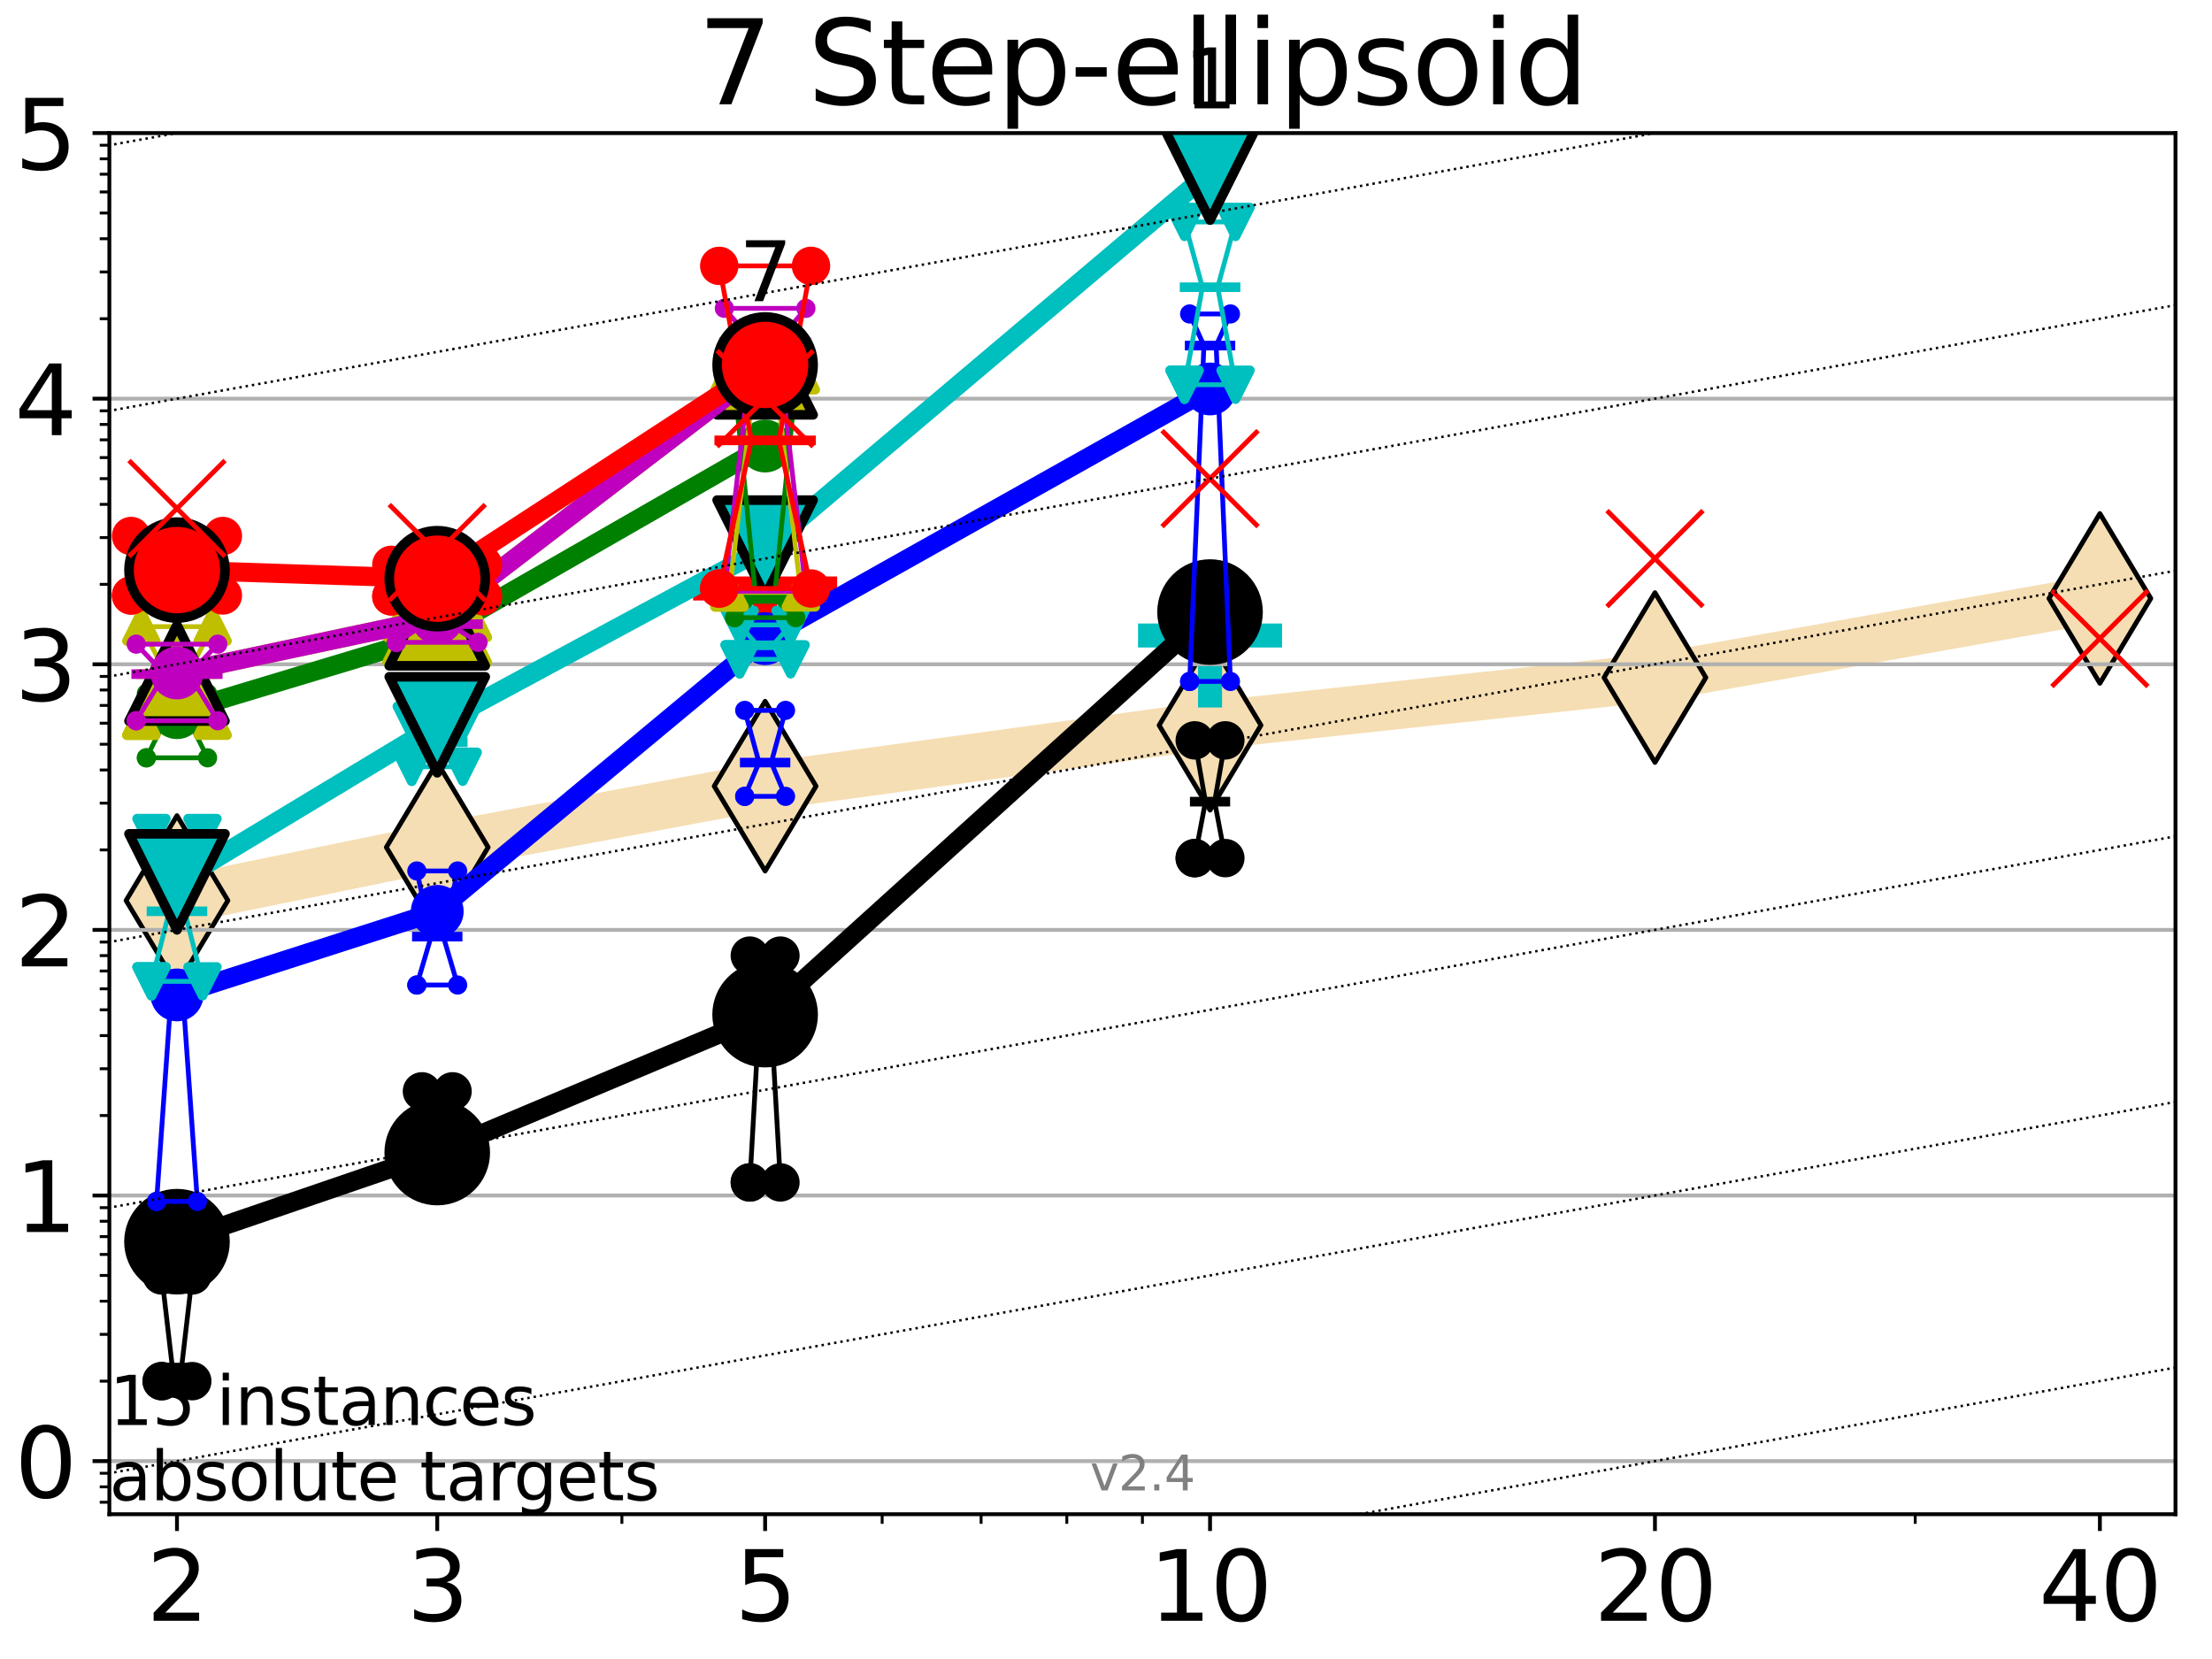 <?xml version="1.0" encoding="utf-8" standalone="no"?>
<!DOCTYPE svg PUBLIC "-//W3C//DTD SVG 1.1//EN"
  "http://www.w3.org/Graphics/SVG/1.1/DTD/svg11.dtd">
<svg height="345.6pt" version="1.1" viewBox="0 0 460.8 345.6" width="460.8pt" xmlns="http://www.w3.org/2000/svg" xmlns:xlink="http://www.w3.org/1999/xlink">
 <defs>
  <style type="text/css">*{stroke-linecap:butt;stroke-linejoin:round;}</style>
 </defs>
 <g id="figure_1">
  <g id="patch_1">
   <path d="M 0 345.6 
L 460.8 345.6 
L 460.8 0 
L 0 0 
z
" style="fill:#ffffff;"/>
  </g>
  <g id="axes_1">
   <g id="patch_2">
    <path d="M 22.78 315.44 
L 453.192 315.44 
L 453.192 27.72 
L 22.78 27.72 
z
" style="fill:#ffffff;"/>
   </g>
   <g id="line2d_1">
    <path clip-path="url(#p81e13ebd3c)" d="M 36.868 187.593 
L 91.085 176.502 
L 159.39 163.774 
L 252.074 151.089 
L 344.758 141.151 
L 437.443 124.661 
" style="fill:none;stroke:#f5deb3;stroke-linecap:square;stroke-width:10;"/>
    <defs>
     <path d="M 0 17.678 
L 10.607 0 
L 0 -17.678 
L -10.607 0 
z
" id="m014a3ddaa3" style="stroke:#000000;stroke-linejoin:miter;"/>
    </defs>
    <g clip-path="url(#p81e13ebd3c)">
     <use style="fill:#f5deb3;stroke:#000000;stroke-linejoin:miter;" x="36.868" xlink:href="#m014a3ddaa3" y="187.593"/>
     <use style="fill:#f5deb3;stroke:#000000;stroke-linejoin:miter;" x="91.085" xlink:href="#m014a3ddaa3" y="176.502"/>
     <use style="fill:#f5deb3;stroke:#000000;stroke-linejoin:miter;" x="159.39" xlink:href="#m014a3ddaa3" y="163.774"/>
     <use style="fill:#f5deb3;stroke:#000000;stroke-linejoin:miter;" x="252.074" xlink:href="#m014a3ddaa3" y="151.089"/>
     <use style="fill:#f5deb3;stroke:#000000;stroke-linejoin:miter;" x="344.758" xlink:href="#m014a3ddaa3" y="141.151"/>
     <use style="fill:#f5deb3;stroke:#000000;stroke-linejoin:miter;" x="437.443" xlink:href="#m014a3ddaa3" y="124.661"/>
    </g>
   </g>
   <g id="line2d_2">
    <defs>
     <path d="M -15 0 
L 15 0 
M 0 15 
L 0 -15 
" id="m978ce478c5" style="stroke:#00bfbf;stroke-width:5;"/>
    </defs>
    <g clip-path="url(#p81e13ebd3c)">
     <use style="fill:#00bfbf;stroke:#00bfbf;stroke-width:5;" x="252.074" xlink:href="#m978ce478c5" y="132.384"/>
    </g>
   </g>
   <g id="line2d_3">
    <defs>
     <path d="M -15 0 
L 15 0 
M 0 15 
L 0 -15 
" id="m8fe01419d1" style="stroke:#ff0000;stroke-width:5;"/>
    </defs>
    <g clip-path="url(#p81e13ebd3c)">
     <use style="fill:#ff0000;stroke:#ff0000;stroke-width:5;" x="159.39" xlink:href="#m8fe01419d1" y="122.594"/>
    </g>
   </g>
   <g id="matplotlib.axis_1">
    <g id="xtick_1">
     <g id="line2d_4">
      <defs>
       <path d="M 0 0 
L 0 3.5 
" id="m20a5a7ac22" style="stroke:#000000;stroke-width:0.8;"/>
      </defs>
      <g>
       <use style="stroke:#000000;stroke-width:0.8;" x="36.868" xlink:href="#m20a5a7ac22" y="315.44"/>
      </g>
     </g>
     <g id="text_1">
      <!-- 2 -->
      <g transform="translate(30.506 337.637)scale(0.2 -0.2)">
       <defs>
        <path d="M 1228 531 
L 3431 531 
L 3431 0 
L 469 0 
L 469 531 
Q 828 903 1448 1529 
Q 2069 2156 2228 2338 
Q 2531 2678 2651 2914 
Q 2772 3150 2772 3378 
Q 2772 3750 2511 3984 
Q 2250 4219 1831 4219 
Q 1534 4219 1204 4116 
Q 875 4013 500 3803 
L 500 4441 
Q 881 4594 1212 4672 
Q 1544 4750 1819 4750 
Q 2544 4750 2975 4387 
Q 3406 4025 3406 3419 
Q 3406 3131 3298 2873 
Q 3191 2616 2906 2266 
Q 2828 2175 2409 1742 
Q 1991 1309 1228 531 
z
" id="DejaVuSans-32" transform="scale(0.016)"/>
       </defs>
       <use xlink:href="#DejaVuSans-32"/>
      </g>
     </g>
    </g>
    <g id="xtick_2">
     <g id="line2d_5">
      <g>
       <use style="stroke:#000000;stroke-width:0.8;" x="91.085" xlink:href="#m20a5a7ac22" y="315.44"/>
      </g>
     </g>
     <g id="text_2">
      <!-- 3 -->
      <g transform="translate(84.723 337.637)scale(0.2 -0.2)">
       <defs>
        <path d="M 2597 2516 
Q 3050 2419 3304 2112 
Q 3559 1806 3559 1356 
Q 3559 666 3084 287 
Q 2609 -91 1734 -91 
Q 1441 -91 1130 -33 
Q 819 25 488 141 
L 488 750 
Q 750 597 1062 519 
Q 1375 441 1716 441 
Q 2309 441 2620 675 
Q 2931 909 2931 1356 
Q 2931 1769 2642 2001 
Q 2353 2234 1838 2234 
L 1294 2234 
L 1294 2753 
L 1863 2753 
Q 2328 2753 2575 2939 
Q 2822 3125 2822 3475 
Q 2822 3834 2567 4026 
Q 2313 4219 1838 4219 
Q 1578 4219 1281 4162 
Q 984 4106 628 3988 
L 628 4550 
Q 988 4650 1302 4700 
Q 1616 4750 1894 4750 
Q 2613 4750 3031 4423 
Q 3450 4097 3450 3541 
Q 3450 3153 3228 2886 
Q 3006 2619 2597 2516 
z
" id="DejaVuSans-33" transform="scale(0.016)"/>
       </defs>
       <use xlink:href="#DejaVuSans-33"/>
      </g>
     </g>
    </g>
    <g id="xtick_3">
     <g id="line2d_6">
      <g>
       <use style="stroke:#000000;stroke-width:0.8;" x="159.39" xlink:href="#m20a5a7ac22" y="315.44"/>
      </g>
     </g>
     <g id="text_3">
      <!-- 5 -->
      <g transform="translate(153.028 337.637)scale(0.2 -0.2)">
       <defs>
        <path d="M 691 4666 
L 3169 4666 
L 3169 4134 
L 1269 4134 
L 1269 2991 
Q 1406 3038 1543 3061 
Q 1681 3084 1819 3084 
Q 2600 3084 3056 2656 
Q 3513 2228 3513 1497 
Q 3513 744 3044 326 
Q 2575 -91 1722 -91 
Q 1428 -91 1123 -41 
Q 819 9 494 109 
L 494 744 
Q 775 591 1075 516 
Q 1375 441 1709 441 
Q 2250 441 2565 725 
Q 2881 1009 2881 1497 
Q 2881 1984 2565 2268 
Q 2250 2553 1709 2553 
Q 1456 2553 1204 2497 
Q 953 2441 691 2322 
L 691 4666 
z
" id="DejaVuSans-35" transform="scale(0.016)"/>
       </defs>
       <use xlink:href="#DejaVuSans-35"/>
      </g>
     </g>
    </g>
    <g id="xtick_4">
     <g id="line2d_7">
      <g>
       <use style="stroke:#000000;stroke-width:0.8;" x="252.074" xlink:href="#m20a5a7ac22" y="315.44"/>
      </g>
     </g>
     <g id="text_4">
      <!-- 10 -->
      <g transform="translate(239.349 337.637)scale(0.2 -0.2)">
       <defs>
        <path d="M 794 531 
L 1825 531 
L 1825 4091 
L 703 3866 
L 703 4441 
L 1819 4666 
L 2450 4666 
L 2450 531 
L 3481 531 
L 3481 0 
L 794 0 
L 794 531 
z
" id="DejaVuSans-31" transform="scale(0.016)"/>
        <path d="M 2034 4250 
Q 1547 4250 1301 3770 
Q 1056 3291 1056 2328 
Q 1056 1369 1301 889 
Q 1547 409 2034 409 
Q 2525 409 2770 889 
Q 3016 1369 3016 2328 
Q 3016 3291 2770 3770 
Q 2525 4250 2034 4250 
z
M 2034 4750 
Q 2819 4750 3233 4129 
Q 3647 3509 3647 2328 
Q 3647 1150 3233 529 
Q 2819 -91 2034 -91 
Q 1250 -91 836 529 
Q 422 1150 422 2328 
Q 422 3509 836 4129 
Q 1250 4750 2034 4750 
z
" id="DejaVuSans-30" transform="scale(0.016)"/>
       </defs>
       <use xlink:href="#DejaVuSans-31"/>
       <use x="63.623" xlink:href="#DejaVuSans-30"/>
      </g>
     </g>
    </g>
    <g id="xtick_5">
     <g id="line2d_8">
      <g>
       <use style="stroke:#000000;stroke-width:0.8;" x="344.758" xlink:href="#m20a5a7ac22" y="315.44"/>
      </g>
     </g>
     <g id="text_5">
      <!-- 20 -->
      <g transform="translate(332.033 337.637)scale(0.2 -0.2)">
       <use xlink:href="#DejaVuSans-32"/>
       <use x="63.623" xlink:href="#DejaVuSans-30"/>
      </g>
     </g>
    </g>
    <g id="xtick_6">
     <g id="line2d_9">
      <g>
       <use style="stroke:#000000;stroke-width:0.8;" x="437.443" xlink:href="#m20a5a7ac22" y="315.44"/>
      </g>
     </g>
     <g id="text_6">
      <!-- 40 -->
      <g transform="translate(424.718 337.637)scale(0.2 -0.2)">
       <defs>
        <path d="M 2419 4116 
L 825 1625 
L 2419 1625 
L 2419 4116 
z
M 2253 4666 
L 3047 4666 
L 3047 1625 
L 3713 1625 
L 3713 1100 
L 3047 1100 
L 3047 0 
L 2419 0 
L 2419 1100 
L 313 1100 
L 313 1709 
L 2253 4666 
z
" id="DejaVuSans-34" transform="scale(0.016)"/>
       </defs>
       <use xlink:href="#DejaVuSans-34"/>
       <use x="63.623" xlink:href="#DejaVuSans-30"/>
      </g>
     </g>
    </g>
    <g id="xtick_7">
     <g id="line2d_10">
      <defs>
       <path d="M 0 0 
L 0 2 
" id="m7276dca880" style="stroke:#000000;stroke-width:0.6;"/>
      </defs>
      <g>
       <use style="stroke:#000000;stroke-width:0.6;" x="129.552" xlink:href="#m7276dca880" y="315.44"/>
      </g>
     </g>
    </g>
    <g id="xtick_8">
     <g id="line2d_11">
      <g>
       <use style="stroke:#000000;stroke-width:0.6;" x="183.769" xlink:href="#m7276dca880" y="315.44"/>
      </g>
     </g>
    </g>
    <g id="xtick_9">
     <g id="line2d_12">
      <g>
       <use style="stroke:#000000;stroke-width:0.6;" x="204.381" xlink:href="#m7276dca880" y="315.44"/>
      </g>
     </g>
    </g>
    <g id="xtick_10">
     <g id="line2d_13">
      <g>
       <use style="stroke:#000000;stroke-width:0.6;" x="222.237" xlink:href="#m7276dca880" y="315.44"/>
      </g>
     </g>
    </g>
    <g id="xtick_11">
     <g id="line2d_14">
      <g>
       <use style="stroke:#000000;stroke-width:0.6;" x="237.986" xlink:href="#m7276dca880" y="315.44"/>
      </g>
     </g>
    </g>
    <g id="xtick_12">
     <g id="line2d_15">
      <g>
       <use style="stroke:#000000;stroke-width:0.6;" x="398.975" xlink:href="#m7276dca880" y="315.44"/>
      </g>
     </g>
    </g>
   </g>
   <g id="matplotlib.axis_2">
    <g id="ytick_1">
     <g id="line2d_16">
      <path clip-path="url(#p81e13ebd3c)" d="M 22.78 304.374 
L 453.192 304.374 
" style="fill:none;stroke:#b0b0b0;stroke-linecap:square;stroke-width:0.8;"/>
     </g>
     <g id="line2d_17">
      <defs>
       <path d="M 0 0 
L -3.5 0 
" id="ma32897540d" style="stroke:#000000;stroke-width:0.8;"/>
      </defs>
      <g>
       <use style="stroke:#000000;stroke-width:0.8;" x="22.78" xlink:href="#ma32897540d" y="304.374"/>
      </g>
     </g>
     <g id="text_7">
      <!-- 0 -->
      <g transform="translate(3.055 311.972)scale(0.2 -0.2)">
       <use xlink:href="#DejaVuSans-30"/>
      </g>
     </g>
    </g>
    <g id="ytick_2">
     <g id="line2d_18">
      <path clip-path="url(#p81e13ebd3c)" d="M 22.78 249.043 
L 453.192 249.043 
" style="fill:none;stroke:#b0b0b0;stroke-linecap:square;stroke-width:0.8;"/>
     </g>
     <g id="line2d_19">
      <g>
       <use style="stroke:#000000;stroke-width:0.8;" x="22.78" xlink:href="#ma32897540d" y="249.043"/>
      </g>
     </g>
     <g id="text_8">
      <!-- 1 -->
      <g transform="translate(3.055 256.642)scale(0.2 -0.2)">
       <use xlink:href="#DejaVuSans-31"/>
      </g>
     </g>
    </g>
    <g id="ytick_3">
     <g id="line2d_20">
      <path clip-path="url(#p81e13ebd3c)" d="M 22.78 193.712 
L 453.192 193.712 
" style="fill:none;stroke:#b0b0b0;stroke-linecap:square;stroke-width:0.8;"/>
     </g>
     <g id="line2d_21">
      <g>
       <use style="stroke:#000000;stroke-width:0.8;" x="22.78" xlink:href="#ma32897540d" y="193.712"/>
      </g>
     </g>
     <g id="text_9">
      <!-- 2 -->
      <g transform="translate(3.055 201.311)scale(0.2 -0.2)">
       <use xlink:href="#DejaVuSans-32"/>
      </g>
     </g>
    </g>
    <g id="ytick_4">
     <g id="line2d_22">
      <path clip-path="url(#p81e13ebd3c)" d="M 22.78 138.382 
L 453.192 138.382 
" style="fill:none;stroke:#b0b0b0;stroke-linecap:square;stroke-width:0.8;"/>
     </g>
     <g id="line2d_23">
      <g>
       <use style="stroke:#000000;stroke-width:0.8;" x="22.78" xlink:href="#ma32897540d" y="138.382"/>
      </g>
     </g>
     <g id="text_10">
      <!-- 3 -->
      <g transform="translate(3.055 145.98)scale(0.2 -0.2)">
       <use xlink:href="#DejaVuSans-33"/>
      </g>
     </g>
    </g>
    <g id="ytick_5">
     <g id="line2d_24">
      <path clip-path="url(#p81e13ebd3c)" d="M 22.78 83.051 
L 453.192 83.051 
" style="fill:none;stroke:#b0b0b0;stroke-linecap:square;stroke-width:0.8;"/>
     </g>
     <g id="line2d_25">
      <g>
       <use style="stroke:#000000;stroke-width:0.8;" x="22.78" xlink:href="#ma32897540d" y="83.051"/>
      </g>
     </g>
     <g id="text_11">
      <!-- 4 -->
      <g transform="translate(3.055 90.649)scale(0.2 -0.2)">
       <use xlink:href="#DejaVuSans-34"/>
      </g>
     </g>
    </g>
    <g id="ytick_6">
     <g id="line2d_26">
      <path clip-path="url(#p81e13ebd3c)" d="M 22.78 27.72 
L 453.192 27.72 
" style="fill:none;stroke:#b0b0b0;stroke-linecap:square;stroke-width:0.8;"/>
     </g>
     <g id="line2d_27">
      <g>
       <use style="stroke:#000000;stroke-width:0.8;" x="22.78" xlink:href="#ma32897540d" y="27.72"/>
      </g>
     </g>
     <g id="text_12">
      <!-- 5 -->
      <g transform="translate(3.055 35.318)scale(0.2 -0.2)">
       <use xlink:href="#DejaVuSans-35"/>
      </g>
     </g>
    </g>
    <g id="ytick_7">
     <g id="line2d_28">
      <defs>
       <path d="M 0 0 
L -2 0 
" id="m12365f2ca4" style="stroke:#000000;stroke-width:0.6;"/>
      </defs>
      <g>
       <use style="stroke:#000000;stroke-width:0.6;" x="22.78" xlink:href="#m12365f2ca4" y="312.945"/>
      </g>
     </g>
    </g>
    <g id="ytick_8">
     <g id="line2d_29">
      <g>
       <use style="stroke:#000000;stroke-width:0.6;" x="22.78" xlink:href="#m12365f2ca4" y="309.736"/>
      </g>
     </g>
    </g>
    <g id="ytick_9">
     <g id="line2d_30">
      <g>
       <use style="stroke:#000000;stroke-width:0.6;" x="22.78" xlink:href="#m12365f2ca4" y="306.906"/>
      </g>
     </g>
    </g>
    <g id="ytick_10">
     <g id="line2d_31">
      <g>
       <use style="stroke:#000000;stroke-width:0.6;" x="22.78" xlink:href="#m12365f2ca4" y="287.718"/>
      </g>
     </g>
    </g>
    <g id="ytick_11">
     <g id="line2d_32">
      <g>
       <use style="stroke:#000000;stroke-width:0.6;" x="22.78" xlink:href="#m12365f2ca4" y="277.974"/>
      </g>
     </g>
    </g>
    <g id="ytick_12">
     <g id="line2d_33">
      <g>
       <use style="stroke:#000000;stroke-width:0.6;" x="22.78" xlink:href="#m12365f2ca4" y="271.061"/>
      </g>
     </g>
    </g>
    <g id="ytick_13">
     <g id="line2d_34">
      <g>
       <use style="stroke:#000000;stroke-width:0.6;" x="22.78" xlink:href="#m12365f2ca4" y="265.699"/>
      </g>
     </g>
    </g>
    <g id="ytick_14">
     <g id="line2d_35">
      <g>
       <use style="stroke:#000000;stroke-width:0.6;" x="22.78" xlink:href="#m12365f2ca4" y="261.318"/>
      </g>
     </g>
    </g>
    <g id="ytick_15">
     <g id="line2d_36">
      <g>
       <use style="stroke:#000000;stroke-width:0.6;" x="22.78" xlink:href="#m12365f2ca4" y="257.614"/>
      </g>
     </g>
    </g>
    <g id="ytick_16">
     <g id="line2d_37">
      <g>
       <use style="stroke:#000000;stroke-width:0.6;" x="22.78" xlink:href="#m12365f2ca4" y="254.405"/>
      </g>
     </g>
    </g>
    <g id="ytick_17">
     <g id="line2d_38">
      <g>
       <use style="stroke:#000000;stroke-width:0.6;" x="22.78" xlink:href="#m12365f2ca4" y="251.575"/>
      </g>
     </g>
    </g>
    <g id="ytick_18">
     <g id="line2d_39">
      <g>
       <use style="stroke:#000000;stroke-width:0.6;" x="22.78" xlink:href="#m12365f2ca4" y="232.387"/>
      </g>
     </g>
    </g>
    <g id="ytick_19">
     <g id="line2d_40">
      <g>
       <use style="stroke:#000000;stroke-width:0.6;" x="22.78" xlink:href="#m12365f2ca4" y="222.644"/>
      </g>
     </g>
    </g>
    <g id="ytick_20">
     <g id="line2d_41">
      <g>
       <use style="stroke:#000000;stroke-width:0.6;" x="22.78" xlink:href="#m12365f2ca4" y="215.731"/>
      </g>
     </g>
    </g>
    <g id="ytick_21">
     <g id="line2d_42">
      <g>
       <use style="stroke:#000000;stroke-width:0.6;" x="22.78" xlink:href="#m12365f2ca4" y="210.369"/>
      </g>
     </g>
    </g>
    <g id="ytick_22">
     <g id="line2d_43">
      <g>
       <use style="stroke:#000000;stroke-width:0.6;" x="22.78" xlink:href="#m12365f2ca4" y="205.987"/>
      </g>
     </g>
    </g>
    <g id="ytick_23">
     <g id="line2d_44">
      <g>
       <use style="stroke:#000000;stroke-width:0.6;" x="22.78" xlink:href="#m12365f2ca4" y="202.283"/>
      </g>
     </g>
    </g>
    <g id="ytick_24">
     <g id="line2d_45">
      <g>
       <use style="stroke:#000000;stroke-width:0.6;" x="22.78" xlink:href="#m12365f2ca4" y="199.074"/>
      </g>
     </g>
    </g>
    <g id="ytick_25">
     <g id="line2d_46">
      <g>
       <use style="stroke:#000000;stroke-width:0.6;" x="22.78" xlink:href="#m12365f2ca4" y="196.244"/>
      </g>
     </g>
    </g>
    <g id="ytick_26">
     <g id="line2d_47">
      <g>
       <use style="stroke:#000000;stroke-width:0.6;" x="22.78" xlink:href="#m12365f2ca4" y="177.056"/>
      </g>
     </g>
    </g>
    <g id="ytick_27">
     <g id="line2d_48">
      <g>
       <use style="stroke:#000000;stroke-width:0.6;" x="22.78" xlink:href="#m12365f2ca4" y="167.313"/>
      </g>
     </g>
    </g>
    <g id="ytick_28">
     <g id="line2d_49">
      <g>
       <use style="stroke:#000000;stroke-width:0.6;" x="22.78" xlink:href="#m12365f2ca4" y="160.4"/>
      </g>
     </g>
    </g>
    <g id="ytick_29">
     <g id="line2d_50">
      <g>
       <use style="stroke:#000000;stroke-width:0.6;" x="22.78" xlink:href="#m12365f2ca4" y="155.038"/>
      </g>
     </g>
    </g>
    <g id="ytick_30">
     <g id="line2d_51">
      <g>
       <use style="stroke:#000000;stroke-width:0.6;" x="22.78" xlink:href="#m12365f2ca4" y="150.657"/>
      </g>
     </g>
    </g>
    <g id="ytick_31">
     <g id="line2d_52">
      <g>
       <use style="stroke:#000000;stroke-width:0.6;" x="22.78" xlink:href="#m12365f2ca4" y="146.952"/>
      </g>
     </g>
    </g>
    <g id="ytick_32">
     <g id="line2d_53">
      <g>
       <use style="stroke:#000000;stroke-width:0.6;" x="22.78" xlink:href="#m12365f2ca4" y="143.744"/>
      </g>
     </g>
    </g>
    <g id="ytick_33">
     <g id="line2d_54">
      <g>
       <use style="stroke:#000000;stroke-width:0.6;" x="22.78" xlink:href="#m12365f2ca4" y="140.913"/>
      </g>
     </g>
    </g>
    <g id="ytick_34">
     <g id="line2d_55">
      <g>
       <use style="stroke:#000000;stroke-width:0.6;" x="22.78" xlink:href="#m12365f2ca4" y="121.725"/>
      </g>
     </g>
    </g>
    <g id="ytick_35">
     <g id="line2d_56">
      <g>
       <use style="stroke:#000000;stroke-width:0.6;" x="22.78" xlink:href="#m12365f2ca4" y="111.982"/>
      </g>
     </g>
    </g>
    <g id="ytick_36">
     <g id="line2d_57">
      <g>
       <use style="stroke:#000000;stroke-width:0.6;" x="22.78" xlink:href="#m12365f2ca4" y="105.069"/>
      </g>
     </g>
    </g>
    <g id="ytick_37">
     <g id="line2d_58">
      <g>
       <use style="stroke:#000000;stroke-width:0.6;" x="22.78" xlink:href="#m12365f2ca4" y="99.707"/>
      </g>
     </g>
    </g>
    <g id="ytick_38">
     <g id="line2d_59">
      <g>
       <use style="stroke:#000000;stroke-width:0.6;" x="22.78" xlink:href="#m12365f2ca4" y="95.326"/>
      </g>
     </g>
    </g>
    <g id="ytick_39">
     <g id="line2d_60">
      <g>
       <use style="stroke:#000000;stroke-width:0.6;" x="22.78" xlink:href="#m12365f2ca4" y="91.622"/>
      </g>
     </g>
    </g>
    <g id="ytick_40">
     <g id="line2d_61">
      <g>
       <use style="stroke:#000000;stroke-width:0.6;" x="22.78" xlink:href="#m12365f2ca4" y="88.413"/>
      </g>
     </g>
    </g>
    <g id="ytick_41">
     <g id="line2d_62">
      <g>
       <use style="stroke:#000000;stroke-width:0.6;" x="22.78" xlink:href="#m12365f2ca4" y="85.583"/>
      </g>
     </g>
    </g>
    <g id="ytick_42">
     <g id="line2d_63">
      <g>
       <use style="stroke:#000000;stroke-width:0.6;" x="22.78" xlink:href="#m12365f2ca4" y="66.395"/>
      </g>
     </g>
    </g>
    <g id="ytick_43">
     <g id="line2d_64">
      <g>
       <use style="stroke:#000000;stroke-width:0.6;" x="22.78" xlink:href="#m12365f2ca4" y="56.651"/>
      </g>
     </g>
    </g>
    <g id="ytick_44">
     <g id="line2d_65">
      <g>
       <use style="stroke:#000000;stroke-width:0.6;" x="22.78" xlink:href="#m12365f2ca4" y="49.738"/>
      </g>
     </g>
    </g>
    <g id="ytick_45">
     <g id="line2d_66">
      <g>
       <use style="stroke:#000000;stroke-width:0.6;" x="22.78" xlink:href="#m12365f2ca4" y="44.376"/>
      </g>
     </g>
    </g>
    <g id="ytick_46">
     <g id="line2d_67">
      <g>
       <use style="stroke:#000000;stroke-width:0.6;" x="22.78" xlink:href="#m12365f2ca4" y="39.995"/>
      </g>
     </g>
    </g>
    <g id="ytick_47">
     <g id="line2d_68">
      <g>
       <use style="stroke:#000000;stroke-width:0.6;" x="22.78" xlink:href="#m12365f2ca4" y="36.291"/>
      </g>
     </g>
    </g>
    <g id="ytick_48">
     <g id="line2d_69">
      <g>
       <use style="stroke:#000000;stroke-width:0.6;" x="22.78" xlink:href="#m12365f2ca4" y="33.082"/>
      </g>
     </g>
    </g>
    <g id="ytick_49">
     <g id="line2d_70">
      <g>
       <use style="stroke:#000000;stroke-width:0.6;" x="22.78" xlink:href="#m12365f2ca4" y="30.252"/>
      </g>
     </g>
    </g>
   </g>
   <g id="line2d_71">
    <path clip-path="url(#p81e13ebd3c)" d="M 33.682 287.718 
L 35.912 284.887 
L 33.682 265.699 
L 40.054 265.699 
L 37.824 284.887 
L 40.054 287.718 
L 33.682 287.718 
" style="fill:none;stroke:#000000;stroke-linecap:square;"/>
   </g>
   <g id="line2d_72">
    <path clip-path="url(#p81e13ebd3c)" d="M 33.682 287.718 
L 40.054 287.718 
L 40.054 265.699 
L 33.682 265.699 
L 33.682 287.718 
" style="fill:none;"/>
    <defs>
     <path d="M 0 3 
C 0.796 3 1.559 2.684 2.121 2.121 
C 2.684 1.559 3 0.796 3 0 
C 3 -0.796 2.684 -1.559 2.121 -2.121 
C 1.559 -2.684 0.796 -3 0 -3 
C -0.796 -3 -1.559 -2.684 -2.121 -2.121 
C -2.684 -1.559 -3 -0.796 -3 0 
C -3 0.796 -2.684 1.559 -2.121 2.121 
C -1.559 2.684 -0.796 3 0 3 
z
" id="m5548e2b03a" style="stroke:#000000;stroke-width:2;"/>
    </defs>
    <g clip-path="url(#p81e13ebd3c)">
     <use style="stroke:#000000;stroke-width:2;" x="33.682" xlink:href="#m5548e2b03a" y="287.718"/>
     <use style="stroke:#000000;stroke-width:2;" x="40.054" xlink:href="#m5548e2b03a" y="287.718"/>
     <use style="stroke:#000000;stroke-width:2;" x="40.054" xlink:href="#m5548e2b03a" y="265.699"/>
     <use style="stroke:#000000;stroke-width:2;" x="33.682" xlink:href="#m5548e2b03a" y="265.699"/>
     <use style="stroke:#000000;stroke-width:2;" x="33.682" xlink:href="#m5548e2b03a" y="287.718"/>
    </g>
   </g>
   <g id="line2d_73">
    <path clip-path="url(#p81e13ebd3c)" d="M 33.682 284.887 
L 40.054 284.887 
" style="fill:none;stroke:#000000;stroke-linecap:square;stroke-width:2;"/>
   </g>
   <g id="line2d_74">
    <path clip-path="url(#p81e13ebd3c)" d="M 87.899 237.253 
L 90.129 233.41 
L 87.899 227.347 
L 94.271 227.347 
L 92.041 233.41 
L 94.271 237.253 
L 87.899 237.253 
" style="fill:none;stroke:#000000;stroke-linecap:square;"/>
   </g>
   <g id="line2d_75">
    <path clip-path="url(#p81e13ebd3c)" d="M 87.899 237.253 
L 94.271 237.253 
L 94.271 227.347 
L 87.899 227.347 
L 87.899 237.253 
" style="fill:none;"/>
    <g clip-path="url(#p81e13ebd3c)">
     <use style="stroke:#000000;stroke-width:2;" x="87.899" xlink:href="#m5548e2b03a" y="237.253"/>
     <use style="stroke:#000000;stroke-width:2;" x="94.271" xlink:href="#m5548e2b03a" y="237.253"/>
     <use style="stroke:#000000;stroke-width:2;" x="94.271" xlink:href="#m5548e2b03a" y="227.347"/>
     <use style="stroke:#000000;stroke-width:2;" x="87.899" xlink:href="#m5548e2b03a" y="227.347"/>
     <use style="stroke:#000000;stroke-width:2;" x="87.899" xlink:href="#m5548e2b03a" y="237.253"/>
    </g>
   </g>
   <g id="line2d_76">
    <path clip-path="url(#p81e13ebd3c)" d="M 87.899 233.41 
L 94.271 233.41 
" style="fill:none;stroke:#000000;stroke-linecap:square;stroke-width:2;"/>
   </g>
   <g id="line2d_77">
    <path clip-path="url(#p81e13ebd3c)" d="M 156.204 246.32 
L 158.434 207.052 
L 156.204 199.074 
L 162.576 199.074 
L 160.346 207.052 
L 162.576 246.32 
L 156.204 246.32 
" style="fill:none;stroke:#000000;stroke-linecap:square;"/>
   </g>
   <g id="line2d_78">
    <path clip-path="url(#p81e13ebd3c)" d="M 156.204 246.32 
L 162.576 246.32 
L 162.576 199.074 
L 156.204 199.074 
L 156.204 246.32 
" style="fill:none;"/>
    <g clip-path="url(#p81e13ebd3c)">
     <use style="stroke:#000000;stroke-width:2;" x="156.204" xlink:href="#m5548e2b03a" y="246.32"/>
     <use style="stroke:#000000;stroke-width:2;" x="162.576" xlink:href="#m5548e2b03a" y="246.32"/>
     <use style="stroke:#000000;stroke-width:2;" x="162.576" xlink:href="#m5548e2b03a" y="199.074"/>
     <use style="stroke:#000000;stroke-width:2;" x="156.204" xlink:href="#m5548e2b03a" y="199.074"/>
     <use style="stroke:#000000;stroke-width:2;" x="156.204" xlink:href="#m5548e2b03a" y="246.32"/>
    </g>
   </g>
   <g id="line2d_79">
    <path clip-path="url(#p81e13ebd3c)" d="M 156.204 207.052 
L 162.576 207.052 
" style="fill:none;stroke:#000000;stroke-linecap:square;stroke-width:2;"/>
   </g>
   <g id="line2d_80">
    <path clip-path="url(#p81e13ebd3c)" d="M 248.888 178.761 
L 251.118 166.999 
L 248.888 154.23 
L 255.26 154.23 
L 253.03 166.999 
L 255.26 178.761 
L 248.888 178.761 
" style="fill:none;stroke:#000000;stroke-linecap:square;"/>
   </g>
   <g id="line2d_81">
    <path clip-path="url(#p81e13ebd3c)" d="M 248.888 178.761 
L 255.26 178.761 
L 255.26 154.23 
L 248.888 154.23 
L 248.888 178.761 
" style="fill:none;"/>
    <g clip-path="url(#p81e13ebd3c)">
     <use style="stroke:#000000;stroke-width:2;" x="248.888" xlink:href="#m5548e2b03a" y="178.761"/>
     <use style="stroke:#000000;stroke-width:2;" x="255.26" xlink:href="#m5548e2b03a" y="178.761"/>
     <use style="stroke:#000000;stroke-width:2;" x="255.26" xlink:href="#m5548e2b03a" y="154.23"/>
     <use style="stroke:#000000;stroke-width:2;" x="248.888" xlink:href="#m5548e2b03a" y="154.23"/>
     <use style="stroke:#000000;stroke-width:2;" x="248.888" xlink:href="#m5548e2b03a" y="178.761"/>
    </g>
   </g>
   <g id="line2d_82">
    <path clip-path="url(#p81e13ebd3c)" d="M 248.888 166.999 
L 255.26 166.999 
" style="fill:none;stroke:#000000;stroke-linecap:square;stroke-width:2;"/>
   </g>
   <g id="line2d_83">
    <path clip-path="url(#p81e13ebd3c)" d="M 36.868 258.666 
L 91.085 240.096 
" style="fill:none;stroke:#000000;stroke-linecap:square;stroke-width:4;"/>
   </g>
   <g id="line2d_84">
    <path clip-path="url(#p81e13ebd3c)" d="M 91.085 240.096 
L 159.39 211.363 
" style="fill:none;stroke:#000000;stroke-linecap:square;stroke-width:4;"/>
   </g>
   <g id="line2d_85">
    <path clip-path="url(#p81e13ebd3c)" d="M 159.39 211.363 
L 252.074 127.504 
" style="fill:none;stroke:#000000;stroke-linecap:square;stroke-width:4;"/>
   </g>
   <g id="line2d_86">
    <path clip-path="url(#p81e13ebd3c)" d="M 36.868 258.666 
L 91.085 240.096 
L 159.39 211.363 
L 252.074 127.504 
" style="fill:none;"/>
    <defs>
     <path d="M 0 10 
C 2.652 10 5.196 8.946 7.071 7.071 
C 8.946 5.196 10 2.652 10 0 
C 10 -2.652 8.946 -5.196 7.071 -7.071 
C 5.196 -8.946 2.652 -10 0 -10 
C -2.652 -10 -5.196 -8.946 -7.071 -7.071 
C -8.946 -5.196 -10 -2.652 -10 0 
C -10 2.652 -8.946 5.196 -7.071 7.071 
C -5.196 8.946 -2.652 10 0 10 
z
" id="m025a48726b" style="stroke:#000000;stroke-width:2;"/>
    </defs>
    <g clip-path="url(#p81e13ebd3c)">
     <use style="stroke:#000000;stroke-width:2;" x="36.868" xlink:href="#m025a48726b" y="258.666"/>
     <use style="stroke:#000000;stroke-width:2;" x="91.085" xlink:href="#m025a48726b" y="240.096"/>
     <use style="stroke:#000000;stroke-width:2;" x="159.39" xlink:href="#m025a48726b" y="211.363"/>
     <use style="stroke:#000000;stroke-width:2;" x="252.074" xlink:href="#m025a48726b" y="127.504"/>
    </g>
   </g>
   <g id="line2d_87">
    <path clip-path="url(#p81e13ebd3c)" d="M 32.62 250.276 
L 35.594 207.969 
L 32.62 203.157 
L 41.116 203.157 
L 38.143 207.969 
L 41.116 250.276 
L 32.62 250.276 
" style="fill:none;stroke:#0000ff;stroke-linecap:square;"/>
   </g>
   <g id="line2d_88">
    <path clip-path="url(#p81e13ebd3c)" d="M 32.62 250.276 
L 41.116 250.276 
L 41.116 203.157 
L 32.62 203.157 
L 32.62 250.276 
" style="fill:none;"/>
    <defs>
     <path d="M 0 1.5 
C 0.398 1.5 0.779 1.342 1.061 1.061 
C 1.342 0.779 1.5 0.398 1.5 0 
C 1.5 -0.398 1.342 -0.779 1.061 -1.061 
C 0.779 -1.342 0.398 -1.5 0 -1.5 
C -0.398 -1.5 -0.779 -1.342 -1.061 -1.061 
C -1.342 -0.779 -1.5 -0.398 -1.5 0 
C -1.5 0.398 -1.342 0.779 -1.061 1.061 
C -0.779 1.342 -0.398 1.5 0 1.5 
z
" id="m0257729a82" style="stroke:#0000ff;"/>
    </defs>
    <g clip-path="url(#p81e13ebd3c)">
     <use style="fill:#0000ff;stroke:#0000ff;" x="32.62" xlink:href="#m0257729a82" y="250.276"/>
     <use style="fill:#0000ff;stroke:#0000ff;" x="41.116" xlink:href="#m0257729a82" y="250.276"/>
     <use style="fill:#0000ff;stroke:#0000ff;" x="41.116" xlink:href="#m0257729a82" y="203.157"/>
     <use style="fill:#0000ff;stroke:#0000ff;" x="32.62" xlink:href="#m0257729a82" y="203.157"/>
     <use style="fill:#0000ff;stroke:#0000ff;" x="32.62" xlink:href="#m0257729a82" y="250.276"/>
    </g>
   </g>
   <g id="line2d_89">
    <path clip-path="url(#p81e13ebd3c)" d="M 32.62 207.969 
L 41.116 207.969 
" style="fill:none;stroke:#0000ff;stroke-linecap:square;stroke-width:2;"/>
   </g>
   <g id="line2d_90">
    <path clip-path="url(#p81e13ebd3c)" d="M 86.837 205.199 
L 89.811 195.114 
L 86.837 181.437 
L 95.333 181.437 
L 92.359 195.114 
L 95.333 205.199 
L 86.837 205.199 
" style="fill:none;stroke:#0000ff;stroke-linecap:square;"/>
   </g>
   <g id="line2d_91">
    <path clip-path="url(#p81e13ebd3c)" d="M 86.837 205.199 
L 95.333 205.199 
L 95.333 181.437 
L 86.837 181.437 
L 86.837 205.199 
" style="fill:none;"/>
    <g clip-path="url(#p81e13ebd3c)">
     <use style="fill:#0000ff;stroke:#0000ff;" x="86.837" xlink:href="#m0257729a82" y="205.199"/>
     <use style="fill:#0000ff;stroke:#0000ff;" x="95.333" xlink:href="#m0257729a82" y="205.199"/>
     <use style="fill:#0000ff;stroke:#0000ff;" x="95.333" xlink:href="#m0257729a82" y="181.437"/>
     <use style="fill:#0000ff;stroke:#0000ff;" x="86.837" xlink:href="#m0257729a82" y="181.437"/>
     <use style="fill:#0000ff;stroke:#0000ff;" x="86.837" xlink:href="#m0257729a82" y="205.199"/>
    </g>
   </g>
   <g id="line2d_92">
    <path clip-path="url(#p81e13ebd3c)" d="M 86.837 195.114 
L 95.333 195.114 
" style="fill:none;stroke:#0000ff;stroke-linecap:square;stroke-width:2;"/>
   </g>
   <g id="line2d_93">
    <path clip-path="url(#p81e13ebd3c)" d="M 155.142 165.898 
L 158.116 158.858 
L 155.142 147.983 
L 163.638 147.983 
L 160.665 158.858 
L 163.638 165.898 
L 155.142 165.898 
" style="fill:none;stroke:#0000ff;stroke-linecap:square;"/>
   </g>
   <g id="line2d_94">
    <path clip-path="url(#p81e13ebd3c)" d="M 155.142 165.898 
L 163.638 165.898 
L 163.638 147.983 
L 155.142 147.983 
L 155.142 165.898 
" style="fill:none;"/>
    <g clip-path="url(#p81e13ebd3c)">
     <use style="fill:#0000ff;stroke:#0000ff;" x="155.142" xlink:href="#m0257729a82" y="165.898"/>
     <use style="fill:#0000ff;stroke:#0000ff;" x="163.638" xlink:href="#m0257729a82" y="165.898"/>
     <use style="fill:#0000ff;stroke:#0000ff;" x="163.638" xlink:href="#m0257729a82" y="147.983"/>
     <use style="fill:#0000ff;stroke:#0000ff;" x="155.142" xlink:href="#m0257729a82" y="147.983"/>
     <use style="fill:#0000ff;stroke:#0000ff;" x="155.142" xlink:href="#m0257729a82" y="165.898"/>
    </g>
   </g>
   <g id="line2d_95">
    <path clip-path="url(#p81e13ebd3c)" d="M 155.142 158.858 
L 163.638 158.858 
" style="fill:none;stroke:#0000ff;stroke-linecap:square;stroke-width:2;"/>
   </g>
   <g id="line2d_96">
    <path clip-path="url(#p81e13ebd3c)" d="M 247.826 141.956 
L 250.8 71.993 
L 247.826 65.402 
L 256.322 65.402 
L 253.349 71.993 
L 256.322 141.956 
L 247.826 141.956 
" style="fill:none;stroke:#0000ff;stroke-linecap:square;"/>
   </g>
   <g id="line2d_97">
    <path clip-path="url(#p81e13ebd3c)" d="M 247.826 141.956 
L 256.322 141.956 
L 256.322 65.402 
L 247.826 65.402 
L 247.826 141.956 
" style="fill:none;"/>
    <g clip-path="url(#p81e13ebd3c)">
     <use style="fill:#0000ff;stroke:#0000ff;" x="247.826" xlink:href="#m0257729a82" y="141.956"/>
     <use style="fill:#0000ff;stroke:#0000ff;" x="256.322" xlink:href="#m0257729a82" y="141.956"/>
     <use style="fill:#0000ff;stroke:#0000ff;" x="256.322" xlink:href="#m0257729a82" y="65.402"/>
     <use style="fill:#0000ff;stroke:#0000ff;" x="247.826" xlink:href="#m0257729a82" y="65.402"/>
     <use style="fill:#0000ff;stroke:#0000ff;" x="247.826" xlink:href="#m0257729a82" y="141.956"/>
    </g>
   </g>
   <g id="line2d_98">
    <path clip-path="url(#p81e13ebd3c)" d="M 247.826 71.993 
L 256.322 71.993 
" style="fill:none;stroke:#0000ff;stroke-linecap:square;stroke-width:2;"/>
   </g>
   <g id="line2d_99">
    <path clip-path="url(#p81e13ebd3c)" d="M 36.868 207.262 
L 91.085 189.853 
" style="fill:none;stroke:#0000ff;stroke-linecap:square;stroke-width:4;"/>
   </g>
   <g id="line2d_100">
    <path clip-path="url(#p81e13ebd3c)" d="M 91.085 189.853 
L 159.39 133.042 
" style="fill:none;stroke:#0000ff;stroke-linecap:square;stroke-width:4;"/>
   </g>
   <g id="line2d_101">
    <path clip-path="url(#p81e13ebd3c)" d="M 159.39 133.042 
L 252.074 81.029 
" style="fill:none;stroke:#0000ff;stroke-linecap:square;stroke-width:4;"/>
   </g>
   <g id="line2d_102">
    <path clip-path="url(#p81e13ebd3c)" d="M 36.868 207.262 
L 91.085 189.853 
L 159.39 133.042 
L 252.074 81.029 
" style="fill:none;"/>
    <defs>
     <path d="M 0 5 
C 1.326 5 2.598 4.473 3.536 3.536 
C 4.473 2.598 5 1.326 5 0 
C 5 -1.326 4.473 -2.598 3.536 -3.536 
C 2.598 -4.473 1.326 -5 0 -5 
C -1.326 -5 -2.598 -4.473 -3.536 -3.536 
C -4.473 -2.598 -5 -1.326 -5 0 
C -5 1.326 -4.473 2.598 -3.536 3.536 
C -2.598 4.473 -1.326 5 0 5 
z
" id="m063203e905" style="stroke:#0000ff;"/>
    </defs>
    <g clip-path="url(#p81e13ebd3c)">
     <use style="fill:#0000ff;stroke:#0000ff;" x="36.868" xlink:href="#m063203e905" y="207.262"/>
     <use style="fill:#0000ff;stroke:#0000ff;" x="91.085" xlink:href="#m063203e905" y="189.853"/>
     <use style="fill:#0000ff;stroke:#0000ff;" x="159.39" xlink:href="#m063203e905" y="133.042"/>
     <use style="fill:#0000ff;stroke:#0000ff;" x="252.074" xlink:href="#m063203e905" y="81.029"/>
    </g>
   </g>
   <g id="line2d_103">
    <path clip-path="url(#p81e13ebd3c)" d="M 31.558 204.437 
L 35.275 189.837 
L 31.558 173.541 
L 42.178 173.541 
L 38.461 189.837 
L 42.178 204.437 
L 31.558 204.437 
" style="fill:none;stroke:#00bfbf;stroke-linecap:square;"/>
   </g>
   <g id="line2d_104">
    <path clip-path="url(#p81e13ebd3c)" d="M 31.558 204.437 
L 42.178 204.437 
L 42.178 173.541 
L 31.558 173.541 
L 31.558 204.437 
" style="fill:none;"/>
    <defs>
     <path d="M -0 3 
L 3 -3 
L -3 -3 
z
" id="mf454892e1d" style="stroke:#00bfbf;stroke-linejoin:miter;stroke-width:2;"/>
    </defs>
    <g clip-path="url(#p81e13ebd3c)">
     <use style="fill:#00bfbf;stroke:#00bfbf;stroke-linejoin:miter;stroke-width:2;" x="31.558" xlink:href="#mf454892e1d" y="204.437"/>
     <use style="fill:#00bfbf;stroke:#00bfbf;stroke-linejoin:miter;stroke-width:2;" x="42.178" xlink:href="#mf454892e1d" y="204.437"/>
     <use style="fill:#00bfbf;stroke:#00bfbf;stroke-linejoin:miter;stroke-width:2;" x="42.178" xlink:href="#mf454892e1d" y="173.541"/>
     <use style="fill:#00bfbf;stroke:#00bfbf;stroke-linejoin:miter;stroke-width:2;" x="31.558" xlink:href="#mf454892e1d" y="173.541"/>
     <use style="fill:#00bfbf;stroke:#00bfbf;stroke-linejoin:miter;stroke-width:2;" x="31.558" xlink:href="#mf454892e1d" y="204.437"/>
    </g>
   </g>
   <g id="line2d_105">
    <path clip-path="url(#p81e13ebd3c)" d="M 31.558 189.837 
L 42.178 189.837 
" style="fill:none;stroke:#00bfbf;stroke-linecap:square;stroke-width:2;"/>
   </g>
   <g id="line2d_106">
    <path clip-path="url(#p81e13ebd3c)" d="M 85.775 159.728 
L 89.492 154.609 
L 85.775 150.142 
L 96.395 150.142 
L 92.678 154.609 
L 96.395 159.728 
L 85.775 159.728 
" style="fill:none;stroke:#00bfbf;stroke-linecap:square;"/>
   </g>
   <g id="line2d_107">
    <path clip-path="url(#p81e13ebd3c)" d="M 85.775 159.728 
L 96.395 159.728 
L 96.395 150.142 
L 85.775 150.142 
L 85.775 159.728 
" style="fill:none;"/>
    <g clip-path="url(#p81e13ebd3c)">
     <use style="fill:#00bfbf;stroke:#00bfbf;stroke-linejoin:miter;stroke-width:2;" x="85.775" xlink:href="#mf454892e1d" y="159.728"/>
     <use style="fill:#00bfbf;stroke:#00bfbf;stroke-linejoin:miter;stroke-width:2;" x="96.395" xlink:href="#mf454892e1d" y="159.728"/>
     <use style="fill:#00bfbf;stroke:#00bfbf;stroke-linejoin:miter;stroke-width:2;" x="96.395" xlink:href="#mf454892e1d" y="150.142"/>
     <use style="fill:#00bfbf;stroke:#00bfbf;stroke-linejoin:miter;stroke-width:2;" x="85.775" xlink:href="#mf454892e1d" y="150.142"/>
     <use style="fill:#00bfbf;stroke:#00bfbf;stroke-linejoin:miter;stroke-width:2;" x="85.775" xlink:href="#mf454892e1d" y="159.728"/>
    </g>
   </g>
   <g id="line2d_108">
    <path clip-path="url(#p81e13ebd3c)" d="M 85.775 154.609 
L 96.395 154.609 
" style="fill:none;stroke:#00bfbf;stroke-linecap:square;stroke-width:2;"/>
   </g>
   <g id="line2d_109">
    <path clip-path="url(#p81e13ebd3c)" d="M 154.08 137.347 
L 157.797 134.427 
L 154.08 130.18 
L 164.7 130.18 
L 160.983 134.427 
L 164.7 137.347 
L 154.08 137.347 
" style="fill:none;stroke:#00bfbf;stroke-linecap:square;"/>
   </g>
   <g id="line2d_110">
    <path clip-path="url(#p81e13ebd3c)" d="M 154.08 137.347 
L 164.7 137.347 
L 164.7 130.18 
L 154.08 130.18 
L 154.08 137.347 
" style="fill:none;"/>
    <g clip-path="url(#p81e13ebd3c)">
     <use style="fill:#00bfbf;stroke:#00bfbf;stroke-linejoin:miter;stroke-width:2;" x="154.08" xlink:href="#mf454892e1d" y="137.347"/>
     <use style="fill:#00bfbf;stroke:#00bfbf;stroke-linejoin:miter;stroke-width:2;" x="164.7" xlink:href="#mf454892e1d" y="137.347"/>
     <use style="fill:#00bfbf;stroke:#00bfbf;stroke-linejoin:miter;stroke-width:2;" x="164.7" xlink:href="#mf454892e1d" y="130.18"/>
     <use style="fill:#00bfbf;stroke:#00bfbf;stroke-linejoin:miter;stroke-width:2;" x="154.08" xlink:href="#mf454892e1d" y="130.18"/>
     <use style="fill:#00bfbf;stroke:#00bfbf;stroke-linejoin:miter;stroke-width:2;" x="154.08" xlink:href="#mf454892e1d" y="137.347"/>
    </g>
   </g>
   <g id="line2d_111">
    <path clip-path="url(#p81e13ebd3c)" d="M 154.08 134.427 
L 164.7 134.427 
" style="fill:none;stroke:#00bfbf;stroke-linecap:square;stroke-width:2;"/>
   </g>
   <g id="line2d_112">
    <path clip-path="url(#p81e13ebd3c)" d="M 246.764 80.149 
L 250.481 59.829 
L 246.764 46.232 
L 257.384 46.232 
L 253.667 59.829 
L 257.384 80.149 
L 246.764 80.149 
" style="fill:none;stroke:#00bfbf;stroke-linecap:square;"/>
   </g>
   <g id="line2d_113">
    <path clip-path="url(#p81e13ebd3c)" d="M 246.764 80.149 
L 257.384 80.149 
L 257.384 46.232 
L 246.764 46.232 
L 246.764 80.149 
" style="fill:none;"/>
    <g clip-path="url(#p81e13ebd3c)">
     <use style="fill:#00bfbf;stroke:#00bfbf;stroke-linejoin:miter;stroke-width:2;" x="246.764" xlink:href="#mf454892e1d" y="80.149"/>
     <use style="fill:#00bfbf;stroke:#00bfbf;stroke-linejoin:miter;stroke-width:2;" x="257.384" xlink:href="#mf454892e1d" y="80.149"/>
     <use style="fill:#00bfbf;stroke:#00bfbf;stroke-linejoin:miter;stroke-width:2;" x="257.384" xlink:href="#mf454892e1d" y="46.232"/>
     <use style="fill:#00bfbf;stroke:#00bfbf;stroke-linejoin:miter;stroke-width:2;" x="246.764" xlink:href="#mf454892e1d" y="46.232"/>
     <use style="fill:#00bfbf;stroke:#00bfbf;stroke-linejoin:miter;stroke-width:2;" x="246.764" xlink:href="#mf454892e1d" y="80.149"/>
    </g>
   </g>
   <g id="line2d_114">
    <path clip-path="url(#p81e13ebd3c)" d="M 246.764 59.829 
L 257.384 59.829 
" style="fill:none;stroke:#00bfbf;stroke-linecap:square;stroke-width:2;"/>
   </g>
   <g id="line2d_115">
    <path clip-path="url(#p81e13ebd3c)" d="M 36.868 183.704 
L 91.085 150.988 
" style="fill:none;stroke:#00bfbf;stroke-linecap:square;stroke-width:4;"/>
   </g>
   <g id="line2d_116">
    <path clip-path="url(#p81e13ebd3c)" d="M 91.085 150.988 
L 159.39 114.18 
" style="fill:none;stroke:#00bfbf;stroke-linecap:square;stroke-width:4;"/>
   </g>
   <g id="line2d_117">
    <path clip-path="url(#p81e13ebd3c)" d="M 159.39 114.18 
L 252.074 35.854 
" style="fill:none;stroke:#00bfbf;stroke-linecap:square;stroke-width:4;"/>
   </g>
   <g id="line2d_118">
    <path clip-path="url(#p81e13ebd3c)" d="M 36.868 183.704 
L 91.085 150.988 
L 159.39 114.18 
L 252.074 35.854 
" style="fill:none;"/>
    <defs>
     <path d="M -0 10 
L 10 -10 
L -10 -10 
z
" id="m6378902d37" style="stroke:#000000;stroke-linejoin:miter;stroke-width:2;"/>
    </defs>
    <g clip-path="url(#p81e13ebd3c)">
     <use style="fill:#00bfbf;stroke:#000000;stroke-linejoin:miter;stroke-width:2;" x="36.868" xlink:href="#m6378902d37" y="183.704"/>
     <use style="fill:#00bfbf;stroke:#000000;stroke-linejoin:miter;stroke-width:2;" x="91.085" xlink:href="#m6378902d37" y="150.988"/>
     <use style="fill:#00bfbf;stroke:#000000;stroke-linejoin:miter;stroke-width:2;" x="159.39" xlink:href="#m6378902d37" y="114.18"/>
     <use style="fill:#00bfbf;stroke:#000000;stroke-linejoin:miter;stroke-width:2;" x="252.074" xlink:href="#m6378902d37" y="35.854"/>
    </g>
   </g>
   <g id="line2d_119">
    <path clip-path="url(#p81e13ebd3c)" d="M 30.496 157.865 
L 34.957 148.919 
L 30.496 144.445 
L 43.24 144.445 
L 38.78 148.919 
L 43.24 157.865 
L 30.496 157.865 
" style="fill:none;stroke:#008000;stroke-linecap:square;"/>
   </g>
   <g id="line2d_120">
    <path clip-path="url(#p81e13ebd3c)" d="M 30.496 157.865 
L 43.24 157.865 
L 43.24 144.445 
L 30.496 144.445 
L 30.496 157.865 
" style="fill:none;"/>
    <defs>
     <path d="M 0 1.5 
C 0.398 1.5 0.779 1.342 1.061 1.061 
C 1.342 0.779 1.5 0.398 1.5 0 
C 1.5 -0.398 1.342 -0.779 1.061 -1.061 
C 0.779 -1.342 0.398 -1.5 0 -1.5 
C -0.398 -1.5 -0.779 -1.342 -1.061 -1.061 
C -1.342 -0.779 -1.5 -0.398 -1.5 0 
C -1.5 0.398 -1.342 0.779 -1.061 1.061 
C -0.779 1.342 -0.398 1.5 0 1.5 
z
" id="mdbc187878b" style="stroke:#008000;"/>
    </defs>
    <g clip-path="url(#p81e13ebd3c)">
     <use style="fill:#008000;stroke:#008000;" x="30.496" xlink:href="#mdbc187878b" y="157.865"/>
     <use style="fill:#008000;stroke:#008000;" x="43.24" xlink:href="#mdbc187878b" y="157.865"/>
     <use style="fill:#008000;stroke:#008000;" x="43.24" xlink:href="#mdbc187878b" y="144.445"/>
     <use style="fill:#008000;stroke:#008000;" x="30.496" xlink:href="#mdbc187878b" y="144.445"/>
     <use style="fill:#008000;stroke:#008000;" x="30.496" xlink:href="#mdbc187878b" y="157.865"/>
    </g>
   </g>
   <g id="line2d_121">
    <path clip-path="url(#p81e13ebd3c)" d="M 30.496 148.919 
L 43.24 148.919 
" style="fill:none;stroke:#008000;stroke-linecap:square;stroke-width:2;"/>
   </g>
   <g id="line2d_122">
    <path clip-path="url(#p81e13ebd3c)" d="M 84.713 134.493 
L 89.173 132.046 
L 84.713 130.256 
L 97.457 130.256 
L 92.997 132.046 
L 97.457 134.493 
L 84.713 134.493 
" style="fill:none;stroke:#008000;stroke-linecap:square;"/>
   </g>
   <g id="line2d_123">
    <path clip-path="url(#p81e13ebd3c)" d="M 84.713 134.493 
L 97.457 134.493 
L 97.457 130.256 
L 84.713 130.256 
L 84.713 134.493 
" style="fill:none;"/>
    <g clip-path="url(#p81e13ebd3c)">
     <use style="fill:#008000;stroke:#008000;" x="84.713" xlink:href="#mdbc187878b" y="134.493"/>
     <use style="fill:#008000;stroke:#008000;" x="97.457" xlink:href="#mdbc187878b" y="134.493"/>
     <use style="fill:#008000;stroke:#008000;" x="97.457" xlink:href="#mdbc187878b" y="130.256"/>
     <use style="fill:#008000;stroke:#008000;" x="84.713" xlink:href="#mdbc187878b" y="130.256"/>
     <use style="fill:#008000;stroke:#008000;" x="84.713" xlink:href="#mdbc187878b" y="134.493"/>
    </g>
   </g>
   <g id="line2d_124">
    <path clip-path="url(#p81e13ebd3c)" d="M 84.713 132.046 
L 97.457 132.046 
" style="fill:none;stroke:#008000;stroke-linecap:square;stroke-width:2;"/>
   </g>
   <g id="line2d_125">
    <path clip-path="url(#p81e13ebd3c)" d="M 153.018 128.674 
L 157.478 124.764 
L 153.018 79.878 
L 165.762 79.878 
L 161.302 124.764 
L 165.762 128.674 
L 153.018 128.674 
" style="fill:none;stroke:#008000;stroke-linecap:square;"/>
   </g>
   <g id="line2d_126">
    <path clip-path="url(#p81e13ebd3c)" d="M 153.018 128.674 
L 165.762 128.674 
L 165.762 79.878 
L 153.018 79.878 
L 153.018 128.674 
" style="fill:none;"/>
    <g clip-path="url(#p81e13ebd3c)">
     <use style="fill:#008000;stroke:#008000;" x="153.018" xlink:href="#mdbc187878b" y="128.674"/>
     <use style="fill:#008000;stroke:#008000;" x="165.762" xlink:href="#mdbc187878b" y="128.674"/>
     <use style="fill:#008000;stroke:#008000;" x="165.762" xlink:href="#mdbc187878b" y="79.878"/>
     <use style="fill:#008000;stroke:#008000;" x="153.018" xlink:href="#mdbc187878b" y="79.878"/>
     <use style="fill:#008000;stroke:#008000;" x="153.018" xlink:href="#mdbc187878b" y="128.674"/>
    </g>
   </g>
   <g id="line2d_127">
    <path clip-path="url(#p81e13ebd3c)" d="M 153.018 124.764 
L 165.762 124.764 
" style="fill:none;stroke:#008000;stroke-linecap:square;stroke-width:2;"/>
   </g>
   <g id="line2d_128">
    <path clip-path="url(#p81e13ebd3c)" d="M 36.868 148.462 
L 91.085 132.14 
" style="fill:none;stroke:#008000;stroke-linecap:square;stroke-width:4;"/>
   </g>
   <g id="line2d_129">
    <path clip-path="url(#p81e13ebd3c)" d="M 91.085 132.14 
L 159.39 92.923 
" style="fill:none;stroke:#008000;stroke-linecap:square;stroke-width:4;"/>
   </g>
   <g id="line2d_130">
    <path clip-path="url(#p81e13ebd3c)" d="M 36.868 148.462 
L 91.085 132.14 
L 159.39 92.923 
" style="fill:none;"/>
    <defs>
     <path d="M 0 5 
C 1.326 5 2.598 4.473 3.536 3.536 
C 4.473 2.598 5 1.326 5 0 
C 5 -1.326 4.473 -2.598 3.536 -3.536 
C 2.598 -4.473 1.326 -5 0 -5 
C -1.326 -5 -2.598 -4.473 -3.536 -3.536 
C -4.473 -2.598 -5 -1.326 -5 0 
C -5 1.326 -4.473 2.598 -3.536 3.536 
C -2.598 4.473 -1.326 5 0 5 
z
" id="m056f26d3af" style="stroke:#008000;"/>
    </defs>
    <g clip-path="url(#p81e13ebd3c)">
     <use style="fill:#008000;stroke:#008000;" x="36.868" xlink:href="#m056f26d3af" y="148.462"/>
     <use style="fill:#008000;stroke:#008000;" x="91.085" xlink:href="#m056f26d3af" y="132.14"/>
     <use style="fill:#008000;stroke:#008000;" x="159.39" xlink:href="#m056f26d3af" y="92.923"/>
    </g>
   </g>
   <g id="line2d_131">
    <path clip-path="url(#p81e13ebd3c)" d="M 29.434 150.142 
L 34.638 140.437 
L 29.434 130.538 
L 44.303 130.538 
L 39.099 140.437 
L 44.303 150.142 
L 29.434 150.142 
" style="fill:none;stroke:#bfbf00;stroke-linecap:square;"/>
   </g>
   <g id="line2d_132">
    <path clip-path="url(#p81e13ebd3c)" d="M 29.434 150.142 
L 44.303 150.142 
L 44.303 130.538 
L 29.434 130.538 
L 29.434 150.142 
" style="fill:none;"/>
    <defs>
     <path d="M 0 -3 
L -3 3 
L 3 3 
z
" id="m65ea9fad38" style="stroke:#bfbf00;stroke-linejoin:miter;stroke-width:2;"/>
    </defs>
    <g clip-path="url(#p81e13ebd3c)">
     <use style="fill:#bfbf00;stroke:#bfbf00;stroke-linejoin:miter;stroke-width:2;" x="29.434" xlink:href="#m65ea9fad38" y="150.142"/>
     <use style="fill:#bfbf00;stroke:#bfbf00;stroke-linejoin:miter;stroke-width:2;" x="44.303" xlink:href="#m65ea9fad38" y="150.142"/>
     <use style="fill:#bfbf00;stroke:#bfbf00;stroke-linejoin:miter;stroke-width:2;" x="44.303" xlink:href="#m65ea9fad38" y="130.538"/>
     <use style="fill:#bfbf00;stroke:#bfbf00;stroke-linejoin:miter;stroke-width:2;" x="29.434" xlink:href="#m65ea9fad38" y="130.538"/>
     <use style="fill:#bfbf00;stroke:#bfbf00;stroke-linejoin:miter;stroke-width:2;" x="29.434" xlink:href="#m65ea9fad38" y="150.142"/>
    </g>
   </g>
   <g id="line2d_133">
    <path clip-path="url(#p81e13ebd3c)" d="M 29.434 140.437 
L 44.303 140.437 
" style="fill:none;stroke:#bfbf00;stroke-linecap:square;stroke-width:2;"/>
   </g>
   <g id="line2d_134">
    <path clip-path="url(#p81e13ebd3c)" d="M 83.651 134.974 
L 88.855 131.795 
L 83.651 129.759 
L 98.519 129.759 
L 93.315 131.795 
L 98.519 134.974 
L 83.651 134.974 
" style="fill:none;stroke:#bfbf00;stroke-linecap:square;"/>
   </g>
   <g id="line2d_135">
    <path clip-path="url(#p81e13ebd3c)" d="M 83.651 134.974 
L 98.519 134.974 
L 98.519 129.759 
L 83.651 129.759 
L 83.651 134.974 
" style="fill:none;"/>
    <g clip-path="url(#p81e13ebd3c)">
     <use style="fill:#bfbf00;stroke:#bfbf00;stroke-linejoin:miter;stroke-width:2;" x="83.651" xlink:href="#m65ea9fad38" y="134.974"/>
     <use style="fill:#bfbf00;stroke:#bfbf00;stroke-linejoin:miter;stroke-width:2;" x="98.519" xlink:href="#m65ea9fad38" y="134.974"/>
     <use style="fill:#bfbf00;stroke:#bfbf00;stroke-linejoin:miter;stroke-width:2;" x="98.519" xlink:href="#m65ea9fad38" y="129.759"/>
     <use style="fill:#bfbf00;stroke:#bfbf00;stroke-linejoin:miter;stroke-width:2;" x="83.651" xlink:href="#m65ea9fad38" y="129.759"/>
     <use style="fill:#bfbf00;stroke:#bfbf00;stroke-linejoin:miter;stroke-width:2;" x="83.651" xlink:href="#m65ea9fad38" y="134.974"/>
    </g>
   </g>
   <g id="line2d_136">
    <path clip-path="url(#p81e13ebd3c)" d="M 83.651 131.795 
L 98.519 131.795 
" style="fill:none;stroke:#bfbf00;stroke-linecap:square;stroke-width:2;"/>
   </g>
   <g id="line2d_137">
    <path clip-path="url(#p81e13ebd3c)" d="M 151.956 123.412 
L 157.16 79.25 
L 151.956 78.179 
L 166.824 78.179 
L 161.62 79.25 
L 166.824 123.412 
L 151.956 123.412 
" style="fill:none;stroke:#bfbf00;stroke-linecap:square;"/>
   </g>
   <g id="line2d_138">
    <path clip-path="url(#p81e13ebd3c)" d="M 151.956 123.412 
L 166.824 123.412 
L 166.824 78.179 
L 151.956 78.179 
L 151.956 123.412 
" style="fill:none;"/>
    <g clip-path="url(#p81e13ebd3c)">
     <use style="fill:#bfbf00;stroke:#bfbf00;stroke-linejoin:miter;stroke-width:2;" x="151.956" xlink:href="#m65ea9fad38" y="123.412"/>
     <use style="fill:#bfbf00;stroke:#bfbf00;stroke-linejoin:miter;stroke-width:2;" x="166.824" xlink:href="#m65ea9fad38" y="123.412"/>
     <use style="fill:#bfbf00;stroke:#bfbf00;stroke-linejoin:miter;stroke-width:2;" x="166.824" xlink:href="#m65ea9fad38" y="78.179"/>
     <use style="fill:#bfbf00;stroke:#bfbf00;stroke-linejoin:miter;stroke-width:2;" x="151.956" xlink:href="#m65ea9fad38" y="78.179"/>
     <use style="fill:#bfbf00;stroke:#bfbf00;stroke-linejoin:miter;stroke-width:2;" x="151.956" xlink:href="#m65ea9fad38" y="123.412"/>
    </g>
   </g>
   <g id="line2d_139">
    <path clip-path="url(#p81e13ebd3c)" d="M 151.956 79.25 
L 166.824 79.25 
" style="fill:none;stroke:#bfbf00;stroke-linecap:square;stroke-width:2;"/>
   </g>
   <g id="line2d_140">
    <path clip-path="url(#p81e13ebd3c)" d="M 36.868 140.2 
L 91.085 128.697 
" style="fill:none;stroke:#bfbf00;stroke-linecap:square;stroke-width:4;"/>
   </g>
   <g id="line2d_141">
    <path clip-path="url(#p81e13ebd3c)" d="M 91.085 128.697 
L 159.39 76.417 
" style="fill:none;stroke:#bfbf00;stroke-linecap:square;stroke-width:4;"/>
   </g>
   <g id="line2d_142">
    <path clip-path="url(#p81e13ebd3c)" d="M 36.868 140.2 
L 91.085 128.697 
L 159.39 76.417 
" style="fill:none;"/>
    <defs>
     <path d="M 0 -10 
L -10 10 
L 10 10 
z
" id="md714c2f652" style="stroke:#000000;stroke-linejoin:miter;stroke-width:2;"/>
    </defs>
    <g clip-path="url(#p81e13ebd3c)">
     <use style="fill:#bfbf00;stroke:#000000;stroke-linejoin:miter;stroke-width:2;" x="36.868" xlink:href="#md714c2f652" y="140.2"/>
     <use style="fill:#bfbf00;stroke:#000000;stroke-linejoin:miter;stroke-width:2;" x="91.085" xlink:href="#md714c2f652" y="128.697"/>
     <use style="fill:#bfbf00;stroke:#000000;stroke-linejoin:miter;stroke-width:2;" x="159.39" xlink:href="#md714c2f652" y="76.417"/>
    </g>
   </g>
   <g id="line2d_143">
    <path clip-path="url(#p81e13ebd3c)" d="M 28.372 150.142 
L 34.319 140.437 
L 28.372 134.191 
L 45.365 134.191 
L 39.417 140.437 
L 45.365 150.142 
L 28.372 150.142 
" style="fill:none;stroke:#bf00bf;stroke-linecap:square;"/>
   </g>
   <g id="line2d_144">
    <path clip-path="url(#p81e13ebd3c)" d="M 28.372 150.142 
L 45.365 150.142 
L 45.365 134.191 
L 28.372 134.191 
L 28.372 150.142 
" style="fill:none;"/>
    <defs>
     <path d="M 0 1.5 
C 0.398 1.5 0.779 1.342 1.061 1.061 
C 1.342 0.779 1.5 0.398 1.5 0 
C 1.5 -0.398 1.342 -0.779 1.061 -1.061 
C 0.779 -1.342 0.398 -1.5 0 -1.5 
C -0.398 -1.5 -0.779 -1.342 -1.061 -1.061 
C -1.342 -0.779 -1.5 -0.398 -1.5 0 
C -1.5 0.398 -1.342 0.779 -1.061 1.061 
C -0.779 1.342 -0.398 1.5 0 1.5 
z
" id="mc995a39ace" style="stroke:#bf00bf;"/>
    </defs>
    <g clip-path="url(#p81e13ebd3c)">
     <use style="fill:#bf00bf;stroke:#bf00bf;" x="28.372" xlink:href="#mc995a39ace" y="150.142"/>
     <use style="fill:#bf00bf;stroke:#bf00bf;" x="45.365" xlink:href="#mc995a39ace" y="150.142"/>
     <use style="fill:#bf00bf;stroke:#bf00bf;" x="45.365" xlink:href="#mc995a39ace" y="134.191"/>
     <use style="fill:#bf00bf;stroke:#bf00bf;" x="28.372" xlink:href="#mc995a39ace" y="134.191"/>
     <use style="fill:#bf00bf;stroke:#bf00bf;" x="28.372" xlink:href="#mc995a39ace" y="150.142"/>
    </g>
   </g>
   <g id="line2d_145">
    <path clip-path="url(#p81e13ebd3c)" d="M 28.372 140.437 
L 45.365 140.437 
" style="fill:none;stroke:#bf00bf;stroke-linecap:square;stroke-width:2;"/>
   </g>
   <g id="line2d_146">
    <path clip-path="url(#p81e13ebd3c)" d="M 82.589 133.814 
L 88.536 130.029 
L 82.589 123.435 
L 99.581 123.435 
L 93.634 130.029 
L 99.581 133.814 
L 82.589 133.814 
" style="fill:none;stroke:#bf00bf;stroke-linecap:square;"/>
   </g>
   <g id="line2d_147">
    <path clip-path="url(#p81e13ebd3c)" d="M 82.589 133.814 
L 99.581 133.814 
L 99.581 123.435 
L 82.589 123.435 
L 82.589 133.814 
" style="fill:none;"/>
    <g clip-path="url(#p81e13ebd3c)">
     <use style="fill:#bf00bf;stroke:#bf00bf;" x="82.589" xlink:href="#mc995a39ace" y="133.814"/>
     <use style="fill:#bf00bf;stroke:#bf00bf;" x="99.581" xlink:href="#mc995a39ace" y="133.814"/>
     <use style="fill:#bf00bf;stroke:#bf00bf;" x="99.581" xlink:href="#mc995a39ace" y="123.435"/>
     <use style="fill:#bf00bf;stroke:#bf00bf;" x="82.589" xlink:href="#mc995a39ace" y="123.435"/>
     <use style="fill:#bf00bf;stroke:#bf00bf;" x="82.589" xlink:href="#mc995a39ace" y="133.814"/>
    </g>
   </g>
   <g id="line2d_148">
    <path clip-path="url(#p81e13ebd3c)" d="M 82.589 130.029 
L 99.581 130.029 
" style="fill:none;stroke:#bf00bf;stroke-linecap:square;stroke-width:2;"/>
   </g>
   <g id="line2d_149">
    <path clip-path="url(#p81e13ebd3c)" d="M 150.894 123.169 
L 156.841 71.264 
L 150.894 64.232 
L 167.886 64.232 
L 161.939 71.264 
L 167.886 123.169 
L 150.894 123.169 
" style="fill:none;stroke:#bf00bf;stroke-linecap:square;"/>
   </g>
   <g id="line2d_150">
    <path clip-path="url(#p81e13ebd3c)" d="M 150.894 123.169 
L 167.886 123.169 
L 167.886 64.232 
L 150.894 64.232 
L 150.894 123.169 
" style="fill:none;"/>
    <g clip-path="url(#p81e13ebd3c)">
     <use style="fill:#bf00bf;stroke:#bf00bf;" x="150.894" xlink:href="#mc995a39ace" y="123.169"/>
     <use style="fill:#bf00bf;stroke:#bf00bf;" x="167.886" xlink:href="#mc995a39ace" y="123.169"/>
     <use style="fill:#bf00bf;stroke:#bf00bf;" x="167.886" xlink:href="#mc995a39ace" y="64.232"/>
     <use style="fill:#bf00bf;stroke:#bf00bf;" x="150.894" xlink:href="#mc995a39ace" y="64.232"/>
     <use style="fill:#bf00bf;stroke:#bf00bf;" x="150.894" xlink:href="#mc995a39ace" y="123.169"/>
    </g>
   </g>
   <g id="line2d_151">
    <path clip-path="url(#p81e13ebd3c)" d="M 150.894 71.264 
L 167.886 71.264 
" style="fill:none;stroke:#bf00bf;stroke-linecap:square;stroke-width:2;"/>
   </g>
   <g id="line2d_152">
    <path clip-path="url(#p81e13ebd3c)" d="M 36.868 140.2 
L 91.085 128.697 
" style="fill:none;stroke:#bf00bf;stroke-linecap:square;stroke-width:4;"/>
   </g>
   <g id="line2d_153">
    <path clip-path="url(#p81e13ebd3c)" d="M 91.085 128.697 
L 159.39 76.417 
" style="fill:none;stroke:#bf00bf;stroke-linecap:square;stroke-width:4;"/>
   </g>
   <g id="line2d_154">
    <path clip-path="url(#p81e13ebd3c)" d="M 36.868 140.2 
L 91.085 128.697 
L 159.39 76.417 
" style="fill:none;"/>
    <defs>
     <path d="M 0 5 
C 1.326 5 2.598 4.473 3.536 3.536 
C 4.473 2.598 5 1.326 5 0 
C 5 -1.326 4.473 -2.598 3.536 -3.536 
C 2.598 -4.473 1.326 -5 0 -5 
C -1.326 -5 -2.598 -4.473 -3.536 -3.536 
C -4.473 -2.598 -5 -1.326 -5 0 
C -5 1.326 -4.473 2.598 -3.536 3.536 
C -2.598 4.473 -1.326 5 0 5 
z
" id="m9e09cf74fd" style="stroke:#bf00bf;"/>
    </defs>
    <g clip-path="url(#p81e13ebd3c)">
     <use style="fill:#bf00bf;stroke:#bf00bf;" x="36.868" xlink:href="#m9e09cf74fd" y="140.2"/>
     <use style="fill:#bf00bf;stroke:#bf00bf;" x="91.085" xlink:href="#m9e09cf74fd" y="128.697"/>
     <use style="fill:#bf00bf;stroke:#bf00bf;" x="159.39" xlink:href="#m9e09cf74fd" y="76.417"/>
    </g>
   </g>
   <g id="line2d_155">
    <path clip-path="url(#p81e13ebd3c)" d="M 27.31 124.044 
L 34.001 117.746 
L 27.31 111.66 
L 46.427 111.66 
L 39.736 117.746 
L 46.427 124.044 
L 27.31 124.044 
" style="fill:none;stroke:#ff0000;stroke-linecap:square;"/>
   </g>
   <g id="line2d_156">
    <path clip-path="url(#p81e13ebd3c)" d="M 27.31 124.044 
L 46.427 124.044 
L 46.427 111.66 
L 27.31 111.66 
L 27.31 124.044 
" style="fill:none;"/>
    <defs>
     <path d="M 0 3 
C 0.796 3 1.559 2.684 2.121 2.121 
C 2.684 1.559 3 0.796 3 0 
C 3 -0.796 2.684 -1.559 2.121 -2.121 
C 1.559 -2.684 0.796 -3 0 -3 
C -0.796 -3 -1.559 -2.684 -2.121 -2.121 
C -2.684 -1.559 -3 -0.796 -3 0 
C -3 0.796 -2.684 1.559 -2.121 2.121 
C -1.559 2.684 -0.796 3 0 3 
z
" id="meb8fc83a46" style="stroke:#ff0000;stroke-width:2;"/>
    </defs>
    <g clip-path="url(#p81e13ebd3c)">
     <use style="fill:#ff0000;stroke:#ff0000;stroke-width:2;" x="27.31" xlink:href="#meb8fc83a46" y="124.044"/>
     <use style="fill:#ff0000;stroke:#ff0000;stroke-width:2;" x="46.427" xlink:href="#meb8fc83a46" y="124.044"/>
     <use style="fill:#ff0000;stroke:#ff0000;stroke-width:2;" x="46.427" xlink:href="#meb8fc83a46" y="111.66"/>
     <use style="fill:#ff0000;stroke:#ff0000;stroke-width:2;" x="27.31" xlink:href="#meb8fc83a46" y="111.66"/>
     <use style="fill:#ff0000;stroke:#ff0000;stroke-width:2;" x="27.31" xlink:href="#meb8fc83a46" y="124.044"/>
    </g>
   </g>
   <g id="line2d_157">
    <path clip-path="url(#p81e13ebd3c)" d="M 27.31 117.746 
L 46.427 117.746 
" style="fill:none;stroke:#ff0000;stroke-linecap:square;stroke-width:2;"/>
   </g>
   <g id="line2d_158">
    <path clip-path="url(#p81e13ebd3c)" d="M 81.527 124.226 
L 88.218 119.192 
L 81.527 117.663 
L 100.643 117.663 
L 93.953 119.192 
L 100.643 124.226 
L 81.527 124.226 
" style="fill:none;stroke:#ff0000;stroke-linecap:square;"/>
   </g>
   <g id="line2d_159">
    <path clip-path="url(#p81e13ebd3c)" d="M 81.527 124.226 
L 100.643 124.226 
L 100.643 117.663 
L 81.527 117.663 
L 81.527 124.226 
" style="fill:none;"/>
    <g clip-path="url(#p81e13ebd3c)">
     <use style="fill:#ff0000;stroke:#ff0000;stroke-width:2;" x="81.527" xlink:href="#meb8fc83a46" y="124.226"/>
     <use style="fill:#ff0000;stroke:#ff0000;stroke-width:2;" x="100.643" xlink:href="#meb8fc83a46" y="124.226"/>
     <use style="fill:#ff0000;stroke:#ff0000;stroke-width:2;" x="100.643" xlink:href="#meb8fc83a46" y="117.663"/>
     <use style="fill:#ff0000;stroke:#ff0000;stroke-width:2;" x="81.527" xlink:href="#meb8fc83a46" y="117.663"/>
     <use style="fill:#ff0000;stroke:#ff0000;stroke-width:2;" x="81.527" xlink:href="#meb8fc83a46" y="124.226"/>
    </g>
   </g>
   <g id="line2d_160">
    <path clip-path="url(#p81e13ebd3c)" d="M 81.527 119.192 
L 100.643 119.192 
" style="fill:none;stroke:#ff0000;stroke-linecap:square;stroke-width:2;"/>
   </g>
   <g id="line2d_161">
    <path clip-path="url(#p81e13ebd3c)" d="M 149.832 122.594 
L 156.523 91.739 
L 149.832 55.386 
L 168.948 55.386 
L 162.258 91.739 
L 168.948 122.594 
L 149.832 122.594 
" style="fill:none;stroke:#ff0000;stroke-linecap:square;"/>
   </g>
   <g id="line2d_162">
    <path clip-path="url(#p81e13ebd3c)" d="M 149.832 122.594 
L 168.948 122.594 
L 168.948 55.386 
L 149.832 55.386 
L 149.832 122.594 
" style="fill:none;"/>
    <g clip-path="url(#p81e13ebd3c)">
     <use style="fill:#ff0000;stroke:#ff0000;stroke-width:2;" x="149.832" xlink:href="#meb8fc83a46" y="122.594"/>
     <use style="fill:#ff0000;stroke:#ff0000;stroke-width:2;" x="168.948" xlink:href="#meb8fc83a46" y="122.594"/>
     <use style="fill:#ff0000;stroke:#ff0000;stroke-width:2;" x="168.948" xlink:href="#meb8fc83a46" y="55.386"/>
     <use style="fill:#ff0000;stroke:#ff0000;stroke-width:2;" x="149.832" xlink:href="#meb8fc83a46" y="55.386"/>
     <use style="fill:#ff0000;stroke:#ff0000;stroke-width:2;" x="149.832" xlink:href="#meb8fc83a46" y="122.594"/>
    </g>
   </g>
   <g id="line2d_163">
    <path clip-path="url(#p81e13ebd3c)" d="M 149.832 91.739 
L 168.948 91.739 
" style="fill:none;stroke:#ff0000;stroke-linecap:square;stroke-width:2;"/>
   </g>
   <g id="line2d_164">
    <path clip-path="url(#p81e13ebd3c)" d="M 36.868 118.757 
L 91.085 120.55 
" style="fill:none;stroke:#ff0000;stroke-linecap:square;stroke-width:4;"/>
   </g>
   <g id="line2d_165">
    <path clip-path="url(#p81e13ebd3c)" d="M 91.085 120.55 
L 159.39 76.025 
" style="fill:none;stroke:#ff0000;stroke-linecap:square;stroke-width:4;"/>
   </g>
   <g id="line2d_166">
    <path clip-path="url(#p81e13ebd3c)" d="M 36.868 118.757 
L 91.085 120.55 
L 159.39 76.025 
" style="fill:none;"/>
    <defs>
     <path d="M 0 10 
C 2.652 10 5.196 8.946 7.071 7.071 
C 8.946 5.196 10 2.652 10 0 
C 10 -2.652 8.946 -5.196 7.071 -7.071 
C 5.196 -8.946 2.652 -10 0 -10 
C -2.652 -10 -5.196 -8.946 -7.071 -7.071 
C -8.946 -5.196 -10 -2.652 -10 0 
C -10 2.652 -8.946 5.196 -7.071 7.071 
C -5.196 8.946 -2.652 10 0 10 
z
" id="ma567d99370" style="stroke:#000000;stroke-width:2;"/>
    </defs>
    <g clip-path="url(#p81e13ebd3c)">
     <use style="fill:#ff0000;stroke:#000000;stroke-width:2;" x="36.868" xlink:href="#ma567d99370" y="118.757"/>
     <use style="fill:#ff0000;stroke:#000000;stroke-width:2;" x="91.085" xlink:href="#ma567d99370" y="120.55"/>
     <use style="fill:#ff0000;stroke:#000000;stroke-width:2;" x="159.39" xlink:href="#ma567d99370" y="76.025"/>
    </g>
   </g>
   <g id="line2d_167"/>
   <g id="line2d_168"/>
   <g id="line2d_169"/>
   <g id="line2d_170"/>
   <g id="line2d_171"/>
   <g id="line2d_172"/>
   <g id="line2d_173"/>
   <g id="line2d_174">
    <defs>
     <path d="M -10 10 
L 10 -10 
M -10 -10 
L 10 10 
" id="m6e9b28146b" style="stroke:#ff0000;"/>
    </defs>
    <g clip-path="url(#p81e13ebd3c)">
     <use style="fill:#ff0000;stroke:#ff0000;" x="36.868" xlink:href="#m6e9b28146b" y="105.931"/>
     <use style="fill:#ff0000;stroke:#ff0000;" x="91.085" xlink:href="#m6e9b28146b" y="115.109"/>
     <use style="fill:#ff0000;stroke:#ff0000;" x="159.39" xlink:href="#m6e9b28146b" y="83.051"/>
     <use style="fill:#ff0000;stroke:#ff0000;" x="252.074" xlink:href="#m6e9b28146b" y="99.707"/>
     <use style="fill:#ff0000;stroke:#ff0000;" x="344.758" xlink:href="#m6e9b28146b" y="116.363"/>
     <use style="fill:#ff0000;stroke:#ff0000;" x="437.443" xlink:href="#m6e9b28146b" y="133.019"/>
    </g>
   </g>
   <g id="line2d_175">
    <path clip-path="url(#p81e13ebd3c)" d="M 109.789 346.6 
L 461.8 283.34 
" style="fill:none;stroke:#000000;stroke-dasharray:0.5,0.825;stroke-dashoffset:0;stroke-width:0.5;"/>
   </g>
   <g id="line2d_176">
    <path clip-path="url(#p81e13ebd3c)" d="M -1 311.179 
L 461.8 228.01 
" style="fill:none;stroke:#000000;stroke-dasharray:0.5,0.825;stroke-dashoffset:0;stroke-width:0.5;"/>
   </g>
   <g id="line2d_177">
    <path clip-path="url(#p81e13ebd3c)" d="M -1 255.848 
L 461.8 172.679 
" style="fill:none;stroke:#000000;stroke-dasharray:0.5,0.825;stroke-dashoffset:0;stroke-width:0.5;"/>
   </g>
   <g id="line2d_178">
    <path clip-path="url(#p81e13ebd3c)" d="M -1 200.518 
L 461.8 117.348 
" style="fill:none;stroke:#000000;stroke-dasharray:0.5,0.825;stroke-dashoffset:0;stroke-width:0.5;"/>
   </g>
   <g id="line2d_179">
    <path clip-path="url(#p81e13ebd3c)" d="M -1 145.187 
L 461.8 62.017 
" style="fill:none;stroke:#000000;stroke-dasharray:0.5,0.825;stroke-dashoffset:0;stroke-width:0.5;"/>
   </g>
   <g id="line2d_180">
    <path clip-path="url(#p81e13ebd3c)" d="M -1 89.856 
L 461.8 6.687 
" style="fill:none;stroke:#000000;stroke-dasharray:0.5,0.825;stroke-dashoffset:0;stroke-width:0.5;"/>
   </g>
   <g id="line2d_181">
    <path clip-path="url(#p81e13ebd3c)" d="M -1 34.525 
L 196.682 -1 
" style="fill:none;stroke:#000000;stroke-dasharray:0.5,0.825;stroke-dashoffset:0;stroke-width:0.5;"/>
   </g>
   <g id="line2d_182">
    <path clip-path="url(#p81e13ebd3c)" style="fill:none;stroke:#000000;stroke-dasharray:0.5,0.825;stroke-dashoffset:0;stroke-width:0.5;"/>
   </g>
   <g id="line2d_183">
    <path clip-path="url(#p81e13ebd3c)" style="fill:none;stroke:#000000;stroke-dasharray:0.5,0.825;stroke-dashoffset:0;stroke-width:0.5;"/>
   </g>
   <g id="patch_3">
    <path d="M 22.78 315.44 
L 22.78 27.72 
" style="fill:none;stroke:#000000;stroke-linecap:square;stroke-linejoin:miter;stroke-width:0.8;"/>
   </g>
   <g id="patch_4">
    <path d="M 453.192 315.44 
L 453.192 27.72 
" style="fill:none;stroke:#000000;stroke-linecap:square;stroke-linejoin:miter;stroke-width:0.8;"/>
   </g>
   <g id="patch_5">
    <path d="M 22.78 315.44 
L 453.192 315.44 
" style="fill:none;stroke:#000000;stroke-linecap:square;stroke-linejoin:miter;stroke-width:0.8;"/>
   </g>
   <g id="patch_6">
    <path d="M 22.78 27.72 
L 453.192 27.72 
" style="fill:none;stroke:#000000;stroke-linecap:square;stroke-linejoin:miter;stroke-width:0.8;"/>
   </g>
   <g id="text_13">
    <!-- 1 -->
    <g transform="translate(246.666 22.576)scale(0.17 -0.17)">
     <use xlink:href="#DejaVuSans-31"/>
    </g>
   </g>
   <g id="text_14">
    <!-- 7 -->
    <g transform="translate(153.982 62.746)scale(0.17 -0.17)">
     <defs>
      <path d="M 525 4666 
L 3525 4666 
L 3525 4397 
L 1831 0 
L 1172 0 
L 2766 4134 
L 525 4134 
L 525 4666 
z
" id="DejaVuSans-37" transform="scale(0.016)"/>
     </defs>
     <use xlink:href="#DejaVuSans-37"/>
    </g>
   </g>
   <g id="text_15">
    <!-- 15 instances -->
    <g transform="translate(22.78 296.851)scale(0.14 -0.14)">
     <defs>
      <path id="DejaVuSans-20" transform="scale(0.016)"/>
      <path d="M 603 3500 
L 1178 3500 
L 1178 0 
L 603 0 
L 603 3500 
z
M 603 4863 
L 1178 4863 
L 1178 4134 
L 603 4134 
L 603 4863 
z
" id="DejaVuSans-69" transform="scale(0.016)"/>
      <path d="M 3513 2113 
L 3513 0 
L 2938 0 
L 2938 2094 
Q 2938 2591 2744 2837 
Q 2550 3084 2163 3084 
Q 1697 3084 1428 2787 
Q 1159 2491 1159 1978 
L 1159 0 
L 581 0 
L 581 3500 
L 1159 3500 
L 1159 2956 
Q 1366 3272 1645 3428 
Q 1925 3584 2291 3584 
Q 2894 3584 3203 3211 
Q 3513 2838 3513 2113 
z
" id="DejaVuSans-6e" transform="scale(0.016)"/>
      <path d="M 2834 3397 
L 2834 2853 
Q 2591 2978 2328 3040 
Q 2066 3103 1784 3103 
Q 1356 3103 1142 2972 
Q 928 2841 928 2578 
Q 928 2378 1081 2264 
Q 1234 2150 1697 2047 
L 1894 2003 
Q 2506 1872 2764 1633 
Q 3022 1394 3022 966 
Q 3022 478 2636 193 
Q 2250 -91 1575 -91 
Q 1294 -91 989 -36 
Q 684 19 347 128 
L 347 722 
Q 666 556 975 473 
Q 1284 391 1588 391 
Q 1994 391 2212 530 
Q 2431 669 2431 922 
Q 2431 1156 2273 1281 
Q 2116 1406 1581 1522 
L 1381 1569 
Q 847 1681 609 1914 
Q 372 2147 372 2553 
Q 372 3047 722 3315 
Q 1072 3584 1716 3584 
Q 2034 3584 2315 3537 
Q 2597 3491 2834 3397 
z
" id="DejaVuSans-73" transform="scale(0.016)"/>
      <path d="M 1172 4494 
L 1172 3500 
L 2356 3500 
L 2356 3053 
L 1172 3053 
L 1172 1153 
Q 1172 725 1289 603 
Q 1406 481 1766 481 
L 2356 481 
L 2356 0 
L 1766 0 
Q 1100 0 847 248 
Q 594 497 594 1153 
L 594 3053 
L 172 3053 
L 172 3500 
L 594 3500 
L 594 4494 
L 1172 4494 
z
" id="DejaVuSans-74" transform="scale(0.016)"/>
      <path d="M 2194 1759 
Q 1497 1759 1228 1600 
Q 959 1441 959 1056 
Q 959 750 1161 570 
Q 1363 391 1709 391 
Q 2188 391 2477 730 
Q 2766 1069 2766 1631 
L 2766 1759 
L 2194 1759 
z
M 3341 1997 
L 3341 0 
L 2766 0 
L 2766 531 
Q 2569 213 2275 61 
Q 1981 -91 1556 -91 
Q 1019 -91 701 211 
Q 384 513 384 1019 
Q 384 1609 779 1909 
Q 1175 2209 1959 2209 
L 2766 2209 
L 2766 2266 
Q 2766 2663 2505 2880 
Q 2244 3097 1772 3097 
Q 1472 3097 1187 3025 
Q 903 2953 641 2809 
L 641 3341 
Q 956 3463 1253 3523 
Q 1550 3584 1831 3584 
Q 2591 3584 2966 3190 
Q 3341 2797 3341 1997 
z
" id="DejaVuSans-61" transform="scale(0.016)"/>
      <path d="M 3122 3366 
L 3122 2828 
Q 2878 2963 2633 3030 
Q 2388 3097 2138 3097 
Q 1578 3097 1268 2742 
Q 959 2388 959 1747 
Q 959 1106 1268 751 
Q 1578 397 2138 397 
Q 2388 397 2633 464 
Q 2878 531 3122 666 
L 3122 134 
Q 2881 22 2623 -34 
Q 2366 -91 2075 -91 
Q 1284 -91 818 406 
Q 353 903 353 1747 
Q 353 2603 823 3093 
Q 1294 3584 2113 3584 
Q 2378 3584 2631 3529 
Q 2884 3475 3122 3366 
z
" id="DejaVuSans-63" transform="scale(0.016)"/>
      <path d="M 3597 1894 
L 3597 1613 
L 953 1613 
Q 991 1019 1311 708 
Q 1631 397 2203 397 
Q 2534 397 2845 478 
Q 3156 559 3463 722 
L 3463 178 
Q 3153 47 2828 -22 
Q 2503 -91 2169 -91 
Q 1331 -91 842 396 
Q 353 884 353 1716 
Q 353 2575 817 3079 
Q 1281 3584 2069 3584 
Q 2775 3584 3186 3129 
Q 3597 2675 3597 1894 
z
M 3022 2063 
Q 3016 2534 2758 2815 
Q 2500 3097 2075 3097 
Q 1594 3097 1305 2825 
Q 1016 2553 972 2059 
L 3022 2063 
z
" id="DejaVuSans-65" transform="scale(0.016)"/>
     </defs>
     <use xlink:href="#DejaVuSans-31"/>
     <use x="63.623" xlink:href="#DejaVuSans-35"/>
     <use x="127.246" xlink:href="#DejaVuSans-20"/>
     <use x="159.033" xlink:href="#DejaVuSans-69"/>
     <use x="186.816" xlink:href="#DejaVuSans-6e"/>
     <use x="250.195" xlink:href="#DejaVuSans-73"/>
     <use x="302.295" xlink:href="#DejaVuSans-74"/>
     <use x="341.504" xlink:href="#DejaVuSans-61"/>
     <use x="402.783" xlink:href="#DejaVuSans-6e"/>
     <use x="466.162" xlink:href="#DejaVuSans-63"/>
     <use x="521.143" xlink:href="#DejaVuSans-65"/>
     <use x="582.666" xlink:href="#DejaVuSans-73"/>
    </g>
    <!-- absolute targets -->
    <g transform="translate(22.78 312.528)scale(0.14 -0.14)">
     <defs>
      <path d="M 3116 1747 
Q 3116 2381 2855 2742 
Q 2594 3103 2138 3103 
Q 1681 3103 1420 2742 
Q 1159 2381 1159 1747 
Q 1159 1113 1420 752 
Q 1681 391 2138 391 
Q 2594 391 2855 752 
Q 3116 1113 3116 1747 
z
M 1159 2969 
Q 1341 3281 1617 3432 
Q 1894 3584 2278 3584 
Q 2916 3584 3314 3078 
Q 3713 2572 3713 1747 
Q 3713 922 3314 415 
Q 2916 -91 2278 -91 
Q 1894 -91 1617 61 
Q 1341 213 1159 525 
L 1159 0 
L 581 0 
L 581 4863 
L 1159 4863 
L 1159 2969 
z
" id="DejaVuSans-62" transform="scale(0.016)"/>
      <path d="M 1959 3097 
Q 1497 3097 1228 2736 
Q 959 2375 959 1747 
Q 959 1119 1226 758 
Q 1494 397 1959 397 
Q 2419 397 2687 759 
Q 2956 1122 2956 1747 
Q 2956 2369 2687 2733 
Q 2419 3097 1959 3097 
z
M 1959 3584 
Q 2709 3584 3137 3096 
Q 3566 2609 3566 1747 
Q 3566 888 3137 398 
Q 2709 -91 1959 -91 
Q 1206 -91 779 398 
Q 353 888 353 1747 
Q 353 2609 779 3096 
Q 1206 3584 1959 3584 
z
" id="DejaVuSans-6f" transform="scale(0.016)"/>
      <path d="M 603 4863 
L 1178 4863 
L 1178 0 
L 603 0 
L 603 4863 
z
" id="DejaVuSans-6c" transform="scale(0.016)"/>
      <path d="M 544 1381 
L 544 3500 
L 1119 3500 
L 1119 1403 
Q 1119 906 1312 657 
Q 1506 409 1894 409 
Q 2359 409 2629 706 
Q 2900 1003 2900 1516 
L 2900 3500 
L 3475 3500 
L 3475 0 
L 2900 0 
L 2900 538 
Q 2691 219 2414 64 
Q 2138 -91 1772 -91 
Q 1169 -91 856 284 
Q 544 659 544 1381 
z
M 1991 3584 
L 1991 3584 
z
" id="DejaVuSans-75" transform="scale(0.016)"/>
      <path d="M 2631 2963 
Q 2534 3019 2420 3045 
Q 2306 3072 2169 3072 
Q 1681 3072 1420 2755 
Q 1159 2438 1159 1844 
L 1159 0 
L 581 0 
L 581 3500 
L 1159 3500 
L 1159 2956 
Q 1341 3275 1631 3429 
Q 1922 3584 2338 3584 
Q 2397 3584 2469 3576 
Q 2541 3569 2628 3553 
L 2631 2963 
z
" id="DejaVuSans-72" transform="scale(0.016)"/>
      <path d="M 2906 1791 
Q 2906 2416 2648 2759 
Q 2391 3103 1925 3103 
Q 1463 3103 1205 2759 
Q 947 2416 947 1791 
Q 947 1169 1205 825 
Q 1463 481 1925 481 
Q 2391 481 2648 825 
Q 2906 1169 2906 1791 
z
M 3481 434 
Q 3481 -459 3084 -895 
Q 2688 -1331 1869 -1331 
Q 1566 -1331 1297 -1286 
Q 1028 -1241 775 -1147 
L 775 -588 
Q 1028 -725 1275 -790 
Q 1522 -856 1778 -856 
Q 2344 -856 2625 -561 
Q 2906 -266 2906 331 
L 2906 616 
Q 2728 306 2450 153 
Q 2172 0 1784 0 
Q 1141 0 747 490 
Q 353 981 353 1791 
Q 353 2603 747 3093 
Q 1141 3584 1784 3584 
Q 2172 3584 2450 3431 
Q 2728 3278 2906 2969 
L 2906 3500 
L 3481 3500 
L 3481 434 
z
" id="DejaVuSans-67" transform="scale(0.016)"/>
     </defs>
     <use xlink:href="#DejaVuSans-61"/>
     <use x="61.279" xlink:href="#DejaVuSans-62"/>
     <use x="124.756" xlink:href="#DejaVuSans-73"/>
     <use x="176.855" xlink:href="#DejaVuSans-6f"/>
     <use x="238.037" xlink:href="#DejaVuSans-6c"/>
     <use x="265.82" xlink:href="#DejaVuSans-75"/>
     <use x="329.199" xlink:href="#DejaVuSans-74"/>
     <use x="368.408" xlink:href="#DejaVuSans-65"/>
     <use x="429.932" xlink:href="#DejaVuSans-20"/>
     <use x="461.719" xlink:href="#DejaVuSans-74"/>
     <use x="500.928" xlink:href="#DejaVuSans-61"/>
     <use x="562.207" xlink:href="#DejaVuSans-72"/>
     <use x="601.57" xlink:href="#DejaVuSans-67"/>
     <use x="665.047" xlink:href="#DejaVuSans-65"/>
     <use x="726.57" xlink:href="#DejaVuSans-74"/>
     <use x="765.779" xlink:href="#DejaVuSans-73"/>
    </g>
   </g>
   <g id="text_16">
    <!-- v2.4 -->
    <g style="fill:#808080;" transform="translate(227.075 310.483)scale(0.1 -0.1)">
     <defs>
      <path d="M 191 3500 
L 800 3500 
L 1894 563 
L 2988 3500 
L 3597 3500 
L 2284 0 
L 1503 0 
L 191 3500 
z
" id="DejaVuSans-76" transform="scale(0.016)"/>
      <path d="M 684 794 
L 1344 794 
L 1344 0 
L 684 0 
L 684 794 
z
" id="DejaVuSans-2e" transform="scale(0.016)"/>
     </defs>
     <use xlink:href="#DejaVuSans-76"/>
     <use x="59.18" xlink:href="#DejaVuSans-32"/>
     <use x="122.803" xlink:href="#DejaVuSans-2e"/>
     <use x="154.59" xlink:href="#DejaVuSans-34"/>
    </g>
   </g>
   <g id="text_17">
    <!-- 7 Step-ellipsoid -->
    <g transform="translate(145.335 21.72)scale(0.24 -0.24)">
     <defs>
      <path d="M 3425 4513 
L 3425 3897 
Q 3066 4069 2747 4153 
Q 2428 4238 2131 4238 
Q 1616 4238 1336 4038 
Q 1056 3838 1056 3469 
Q 1056 3159 1242 3001 
Q 1428 2844 1947 2747 
L 2328 2669 
Q 3034 2534 3370 2195 
Q 3706 1856 3706 1288 
Q 3706 609 3251 259 
Q 2797 -91 1919 -91 
Q 1588 -91 1214 -16 
Q 841 59 441 206 
L 441 856 
Q 825 641 1194 531 
Q 1563 422 1919 422 
Q 2459 422 2753 634 
Q 3047 847 3047 1241 
Q 3047 1584 2836 1778 
Q 2625 1972 2144 2069 
L 1759 2144 
Q 1053 2284 737 2584 
Q 422 2884 422 3419 
Q 422 4038 858 4394 
Q 1294 4750 2059 4750 
Q 2388 4750 2728 4690 
Q 3069 4631 3425 4513 
z
" id="DejaVuSans-53" transform="scale(0.016)"/>
      <path d="M 1159 525 
L 1159 -1331 
L 581 -1331 
L 581 3500 
L 1159 3500 
L 1159 2969 
Q 1341 3281 1617 3432 
Q 1894 3584 2278 3584 
Q 2916 3584 3314 3078 
Q 3713 2572 3713 1747 
Q 3713 922 3314 415 
Q 2916 -91 2278 -91 
Q 1894 -91 1617 61 
Q 1341 213 1159 525 
z
M 3116 1747 
Q 3116 2381 2855 2742 
Q 2594 3103 2138 3103 
Q 1681 3103 1420 2742 
Q 1159 2381 1159 1747 
Q 1159 1113 1420 752 
Q 1681 391 2138 391 
Q 2594 391 2855 752 
Q 3116 1113 3116 1747 
z
" id="DejaVuSans-70" transform="scale(0.016)"/>
      <path d="M 313 2009 
L 1997 2009 
L 1997 1497 
L 313 1497 
L 313 2009 
z
" id="DejaVuSans-2d" transform="scale(0.016)"/>
      <path d="M 2906 2969 
L 2906 4863 
L 3481 4863 
L 3481 0 
L 2906 0 
L 2906 525 
Q 2725 213 2448 61 
Q 2172 -91 1784 -91 
Q 1150 -91 751 415 
Q 353 922 353 1747 
Q 353 2572 751 3078 
Q 1150 3584 1784 3584 
Q 2172 3584 2448 3432 
Q 2725 3281 2906 2969 
z
M 947 1747 
Q 947 1113 1208 752 
Q 1469 391 1925 391 
Q 2381 391 2643 752 
Q 2906 1113 2906 1747 
Q 2906 2381 2643 2742 
Q 2381 3103 1925 3103 
Q 1469 3103 1208 2742 
Q 947 2381 947 1747 
z
" id="DejaVuSans-64" transform="scale(0.016)"/>
     </defs>
     <use xlink:href="#DejaVuSans-37"/>
     <use x="63.623" xlink:href="#DejaVuSans-20"/>
     <use x="95.41" xlink:href="#DejaVuSans-53"/>
     <use x="158.887" xlink:href="#DejaVuSans-74"/>
     <use x="198.096" xlink:href="#DejaVuSans-65"/>
     <use x="259.619" xlink:href="#DejaVuSans-70"/>
     <use x="323.096" xlink:href="#DejaVuSans-2d"/>
     <use x="359.18" xlink:href="#DejaVuSans-65"/>
     <use x="420.703" xlink:href="#DejaVuSans-6c"/>
     <use x="448.486" xlink:href="#DejaVuSans-6c"/>
     <use x="476.27" xlink:href="#DejaVuSans-69"/>
     <use x="504.053" xlink:href="#DejaVuSans-70"/>
     <use x="567.529" xlink:href="#DejaVuSans-73"/>
     <use x="619.629" xlink:href="#DejaVuSans-6f"/>
     <use x="680.811" xlink:href="#DejaVuSans-69"/>
     <use x="708.594" xlink:href="#DejaVuSans-64"/>
    </g>
   </g>
  </g>
 </g>
 <defs>
  <clipPath id="p81e13ebd3c">
   <rect height="287.72" width="430.412" x="22.78" y="27.72"/>
  </clipPath>
 </defs>
</svg>
